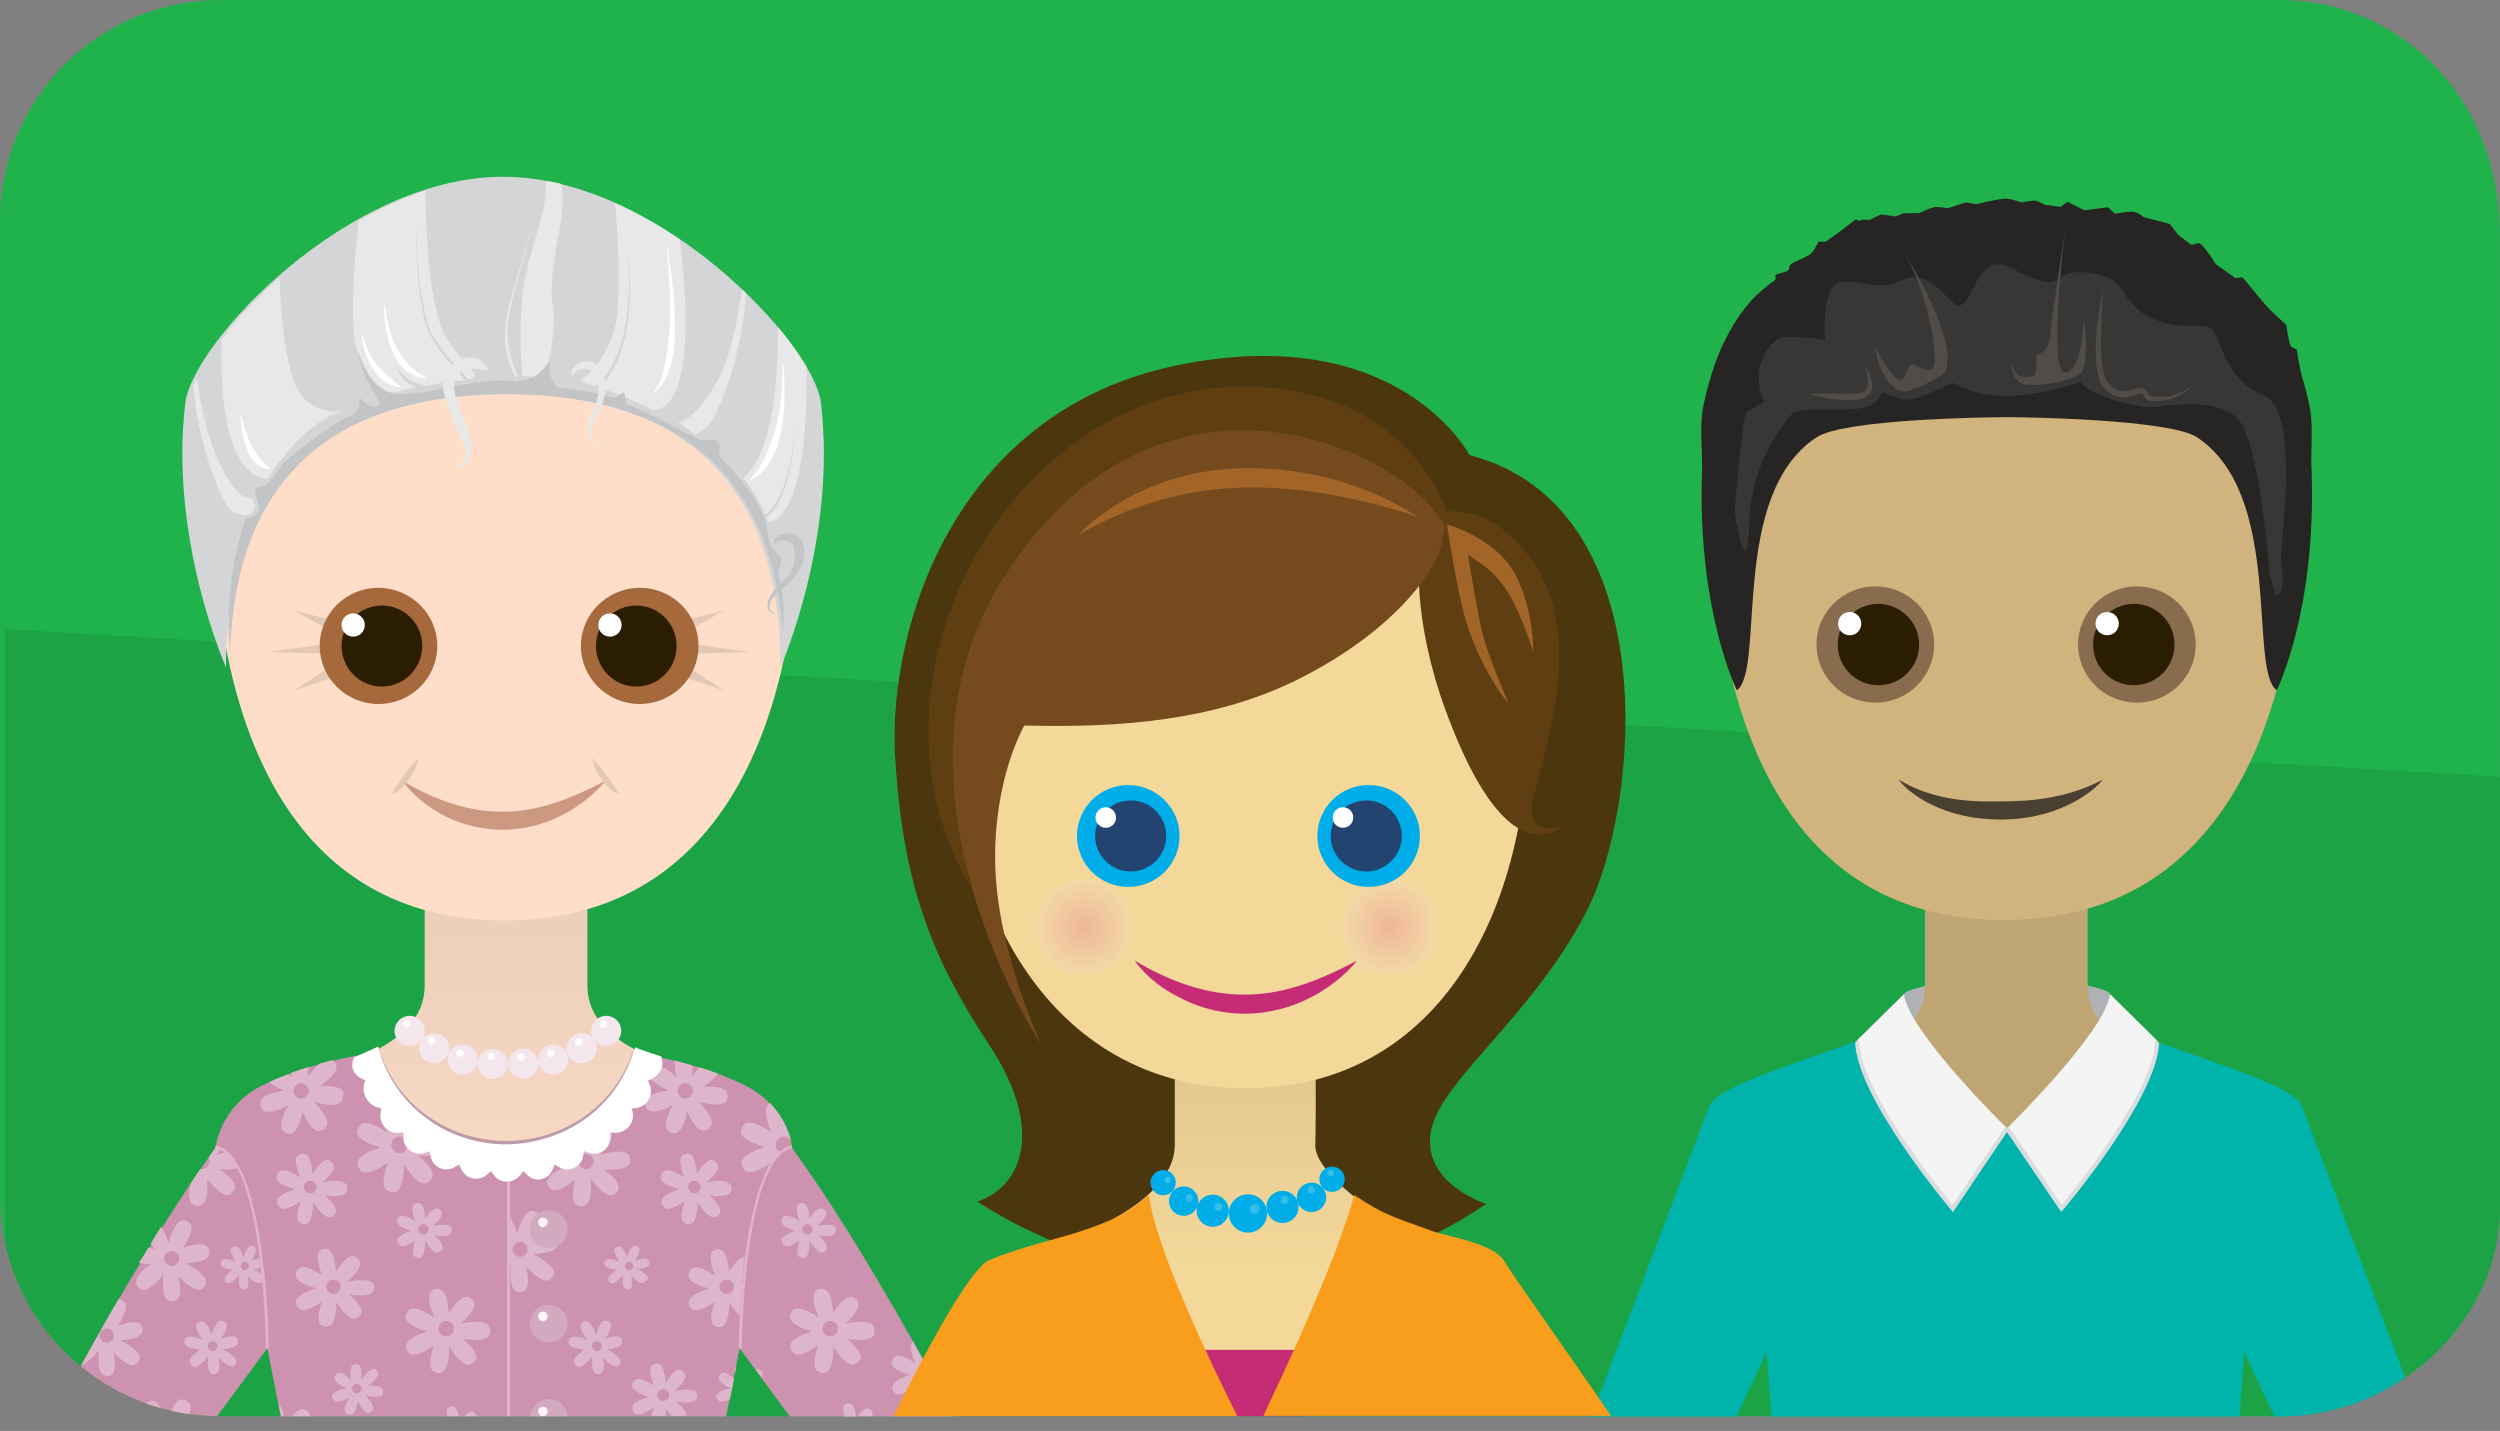 <svg width="152" height="87" viewBox="0 0 152 87" fill="none" xmlns="http://www.w3.org/2000/svg">
<rect x="0" y="0" width="152" height="87" fill="#808080" stroke="none"/>
<g clip-path="url(#clip0_1610_6974)">
<path d="M138.571 86.104H13.408C6.008 86.104 0 80.097 0 72.696V13.41C0 6.009 6.008 0.001 13.408 0.001H138.571C145.972 0.001 151.979 6.009 151.979 14.179V73.465C152 80.097 145.992 86.104 138.571 86.104Z" fill="#20B24B"/>
<path d="M152.001 73.445V47.231L0.312 38.251V75.544C1.622 81.593 6.985 86.104 13.43 86.104H138.593C145.993 86.104 152.001 80.097 152.001 73.445Z" fill="#1CA345"/>
<path d="M128.282 60.452C128.282 61.824 125.475 69.432 122.025 69.432C118.574 69.432 115.768 61.824 115.768 60.452C115.768 60.099 118.865 59.475 121.983 59.475C125.122 59.475 128.282 60.057 128.282 60.452Z" fill="#AFB1B4"/>
<path d="M138.779 69.474C138.779 69.474 138.259 66.938 134.164 65.566C130.068 64.194 126.93 62.801 126.93 59.891C126.93 56.981 126.93 52.22 126.93 52.22H121.982H117.035C117.035 52.22 117.035 56.981 117.035 59.891C117.035 62.801 113.916 64.194 109.8 65.566C105.705 66.938 105.186 69.474 105.186 69.474L107.701 80.575H136.305L138.779 69.474Z" fill="#BFA573"/>
<path d="M139.859 30.102C139.859 44.321 134.808 55.941 121.836 55.941C108.864 55.941 104.062 44.196 104.062 29.957C104.062 15.738 116.14 12.869 122.044 12.869C127.948 12.869 139.859 15.883 139.859 30.102Z" fill="#D0B37D"/>
<path d="M115.434 47.398C117.388 48.582 119.508 48.77 121.628 48.728C123.769 48.728 125.827 48.458 127.865 47.398C127.116 48.291 124.996 49.83 121.628 49.83C118.261 49.83 116.12 48.333 115.434 47.398Z" fill="#494032"/>
<path d="M117.596 39.186C117.596 41.14 115.996 42.72 114.021 42.72C112.046 42.72 110.445 41.14 110.445 39.186C110.445 37.232 112.046 35.652 114.021 35.652C115.996 35.652 117.596 37.232 117.596 39.186Z" fill="#896B4E"/>
<path d="M116.682 39.186C116.682 40.558 115.58 41.66 114.208 41.66C112.836 41.66 111.734 40.558 111.734 39.186C111.734 37.835 112.836 36.712 114.208 36.712C115.559 36.733 116.682 37.835 116.682 39.186Z" fill="#2A1D01"/>
<path d="M113.167 37.918C113.167 38.313 112.856 38.625 112.461 38.625C112.066 38.625 111.754 38.313 111.754 37.918C111.754 37.523 112.066 37.211 112.461 37.211C112.835 37.191 113.167 37.523 113.167 37.918Z" fill="white"/>
<path d="M126.348 39.186C126.348 41.14 127.948 42.72 129.923 42.72C131.898 42.72 133.499 41.14 133.499 39.186C133.499 37.232 131.898 35.652 129.923 35.652C127.948 35.652 126.348 37.232 126.348 39.186Z" fill="#896B4E"/>
<path d="M127.262 39.186C127.262 40.558 128.363 41.66 129.735 41.66C131.107 41.66 132.209 40.558 132.209 39.186C132.209 37.835 131.107 36.712 129.735 36.712C128.363 36.733 127.262 37.835 127.262 39.186Z" fill="#2A1D01"/>
<path d="M127.408 37.918C127.408 38.313 127.72 38.625 128.115 38.625C128.51 38.625 128.822 38.313 128.822 37.918C128.822 37.523 128.51 37.211 128.115 37.211C127.72 37.191 127.408 37.523 127.408 37.918Z" fill="white"/>
<path d="M139.922 67.167C139.922 67.167 139.694 66.668 138.342 66.044C136.471 65.192 136.451 65.233 129.695 62.843L121.941 68.643L114.187 62.843C107.431 65.233 107.41 65.192 105.539 66.044C104.188 66.668 103.959 67.167 103.959 67.167L96.746 86.125H105.581L107.41 82.217L107.701 86.125H136.16L136.451 82.217L138.28 86.125H138.592C141.44 86.125 144.059 85.231 146.242 83.776L139.922 67.167Z" fill="#00B4AC"/>
<path d="M115.767 60.432C115.954 62.656 122.024 68.601 122.024 68.601L118.719 73.466C118.719 73.466 112.898 66.585 112.898 63.259L115.767 60.432Z" fill="#F4F4F4"/>
<path d="M128.281 60.432C128.093 62.656 122.023 68.601 122.023 68.601L125.329 73.466C125.329 73.466 131.149 66.585 131.149 63.259L128.281 60.432Z" fill="#F4F4F4"/>
<path d="M140.401 24.593C140.276 24.011 140.131 23.45 139.964 22.91C139.819 22.39 139.632 21.226 139.632 21.226C139.632 21.226 139.341 21.163 139.278 21.039C139.133 20.727 139.008 19.75 139.008 19.75C139.008 19.75 138.094 18.96 137.636 18.419C137.324 18.045 136.347 16.86 136.347 16.86L135.911 16.902L134.726 16.07C134.726 16.07 134.165 15.135 133.79 14.823C133.645 14.698 133.312 14.969 133.167 14.844C132.938 14.657 132.46 14.303 132.46 14.303L131.92 13.617L130.34 13.202C130.34 13.202 129.986 12.911 129.778 12.89C129.404 12.828 128.594 12.994 128.594 12.994L128.157 12.599L126.723 12.786L125.704 12.266L125.288 12.578L124.332 12.453C124.332 12.453 123.937 12.225 123.771 12.204C123.48 12.183 122.939 12.308 122.939 12.308C122.939 12.308 122.233 12.079 121.962 12.079C121.484 12.079 120.154 12.412 120.154 12.412L119.509 12.308L118.428 12.661C118.428 12.661 117.867 12.557 117.597 12.599C117.285 12.661 116.703 12.952 116.703 12.952L115.705 12.973L115.269 13.16L114.375 13.035L113.668 13.368C113.668 13.368 113.252 13.326 113.065 13.409C112.982 13.451 112.836 13.326 112.836 13.326L111.839 14.095L111.007 14.698H110.571C110.571 14.698 110.3 15.239 110.092 15.426C109.822 15.655 109.178 15.863 108.908 16.05C108.72 16.174 108.887 16.341 108.658 16.486C108.554 16.549 108.097 16.632 107.993 16.694C107.847 16.798 108.055 16.923 107.91 17.027C107.307 17.484 106.746 17.941 106.371 18.399C106.122 18.69 105.893 18.981 105.685 19.292C105.27 19.916 104.916 20.561 104.625 21.226C104.521 21.475 104.417 21.725 104.313 21.995C104.022 22.826 103.773 23.679 103.586 24.573C103.295 25.882 103.524 27.254 103.482 28.668C103.191 37.149 105.602 41.972 105.602 41.972C107.348 40.683 105.124 30.081 110.446 26.589C112.13 25.466 121.027 25.363 122.045 25.363C123.064 25.363 131.899 25.487 133.583 26.589C138.883 30.102 136.68 40.683 138.426 41.972C138.426 41.972 140.838 37.149 140.547 28.668C140.463 27.275 140.692 25.903 140.401 24.593Z" fill="#272524"/>
<path d="M138.404 36.172C138.404 36.172 138.072 35.631 137.968 34.509C137.698 31.619 137.074 26.256 135.951 25.341C134.392 24.053 131.337 24.78 130.567 24.759C129.798 24.739 127.096 24.032 126.493 23.221C126.493 23.221 124.019 24.073 121.961 24.073C119.882 24.073 118.698 23.263 118.698 23.263C118.698 23.263 116.681 24.302 116.037 24.302C115.392 24.302 114.415 23.803 114.415 23.803C114.415 23.803 114.311 24.364 113.646 24.676C112.44 25.217 109.426 24.51 108.844 25.279C108.262 26.048 106.454 28.148 106.35 31.89C106.246 35.631 105.477 31.495 105.477 31.12C105.477 30.746 105.955 25.258 106.183 25.071C106.412 24.884 107.264 24.427 107.264 24.427C107.264 24.427 106.163 22.306 107.971 20.685C108.491 20.228 110.965 20.685 110.965 20.685C110.965 20.685 110.715 17.712 111.713 17.234C112.711 16.756 114 17.796 115.413 17.11C117.658 16.008 118.552 19.043 119.321 18.502C120.09 17.962 120.361 15.301 122.231 16.278C125.911 18.232 124.435 16.236 126.992 16.59C129.549 16.922 128.655 18.128 130.526 19.188C132.459 20.29 133.935 19.459 134.517 20.061C135.099 20.664 135.224 23.055 137.594 24.011C139.963 24.947 138.571 33.532 138.675 34.135C138.799 34.717 138.903 36.172 138.404 36.172Z" fill="#393735"/>
<path d="M118.221 22.701C118.221 22.701 116.433 23.824 115.747 23.803C115.061 23.782 114.105 22.514 114.021 21.08C114.021 21.08 114.936 22.951 115.456 23.076C115.976 23.2 115.913 21.953 116.37 22.182C116.828 22.41 117.202 22.577 117.431 22.452C118.054 22.099 117.16 17.608 115.747 15.322C115.768 15.322 119.26 20.893 118.221 22.701Z" fill="#4F4C49"/>
<path d="M126.68 19.563C126.68 19.563 126.597 22.535 125.557 22.66C124.497 22.785 125.557 13.95 125.557 13.95C125.557 13.95 124.684 19.688 124.643 20.415C124.601 21.143 124.186 21.517 123.915 21.538C123.666 21.558 123.957 22.66 123.666 22.827C123.354 22.972 122.481 23.18 122.252 21.933C122.252 21.933 122.211 23.18 123.125 23.367C124.04 23.554 126.181 23.076 126.535 22.681C126.888 22.244 126.909 20.374 126.68 19.563Z" fill="#4F4C49"/>
<path d="M109.988 23.949C110.425 23.928 110.861 23.928 111.298 23.928C111.734 23.928 112.15 23.928 112.587 23.928C112.795 23.928 113.003 23.907 113.19 23.866C113.356 23.845 113.46 23.72 113.522 23.554C113.564 23.387 113.585 23.18 113.543 22.972C113.522 22.764 113.481 22.556 113.418 22.348C113.564 22.514 113.647 22.722 113.73 22.93C113.792 23.138 113.855 23.367 113.813 23.637C113.792 23.762 113.751 23.886 113.647 23.99C113.605 24.032 113.543 24.094 113.481 24.136C113.418 24.177 113.356 24.198 113.294 24.219C113.044 24.281 112.836 24.302 112.608 24.323C112.171 24.344 111.734 24.302 111.298 24.24C110.841 24.157 110.404 24.073 109.988 23.949Z" fill="#4F4C49"/>
<path d="M127.886 17.567C127.803 18.565 127.74 19.562 127.74 20.54C127.74 21.038 127.74 21.517 127.803 22.015C127.823 22.265 127.865 22.494 127.927 22.722C127.99 22.951 128.073 23.18 128.198 23.325C128.26 23.387 128.343 23.471 128.447 23.533C128.53 23.595 128.634 23.658 128.738 23.699C128.946 23.782 129.154 23.803 129.362 23.762C129.466 23.741 129.59 23.72 129.694 23.678C129.819 23.637 129.944 23.595 130.089 23.595C130.131 23.595 130.172 23.595 130.214 23.595C130.256 23.595 130.297 23.616 130.339 23.637C130.38 23.658 130.422 23.678 130.443 23.699C130.463 23.72 130.505 23.762 130.526 23.782C130.588 23.845 130.63 23.928 130.65 23.99C130.671 24.053 130.65 24.032 130.692 24.053C130.754 24.094 130.9 24.094 131.004 24.115C131.129 24.115 131.253 24.136 131.357 24.136C131.586 24.136 131.835 24.115 132.064 24.053C132.521 23.928 132.979 23.699 133.374 23.387C133.02 23.741 132.605 24.032 132.126 24.219C131.877 24.302 131.627 24.364 131.357 24.385C131.233 24.385 131.108 24.385 130.983 24.385C130.858 24.385 130.734 24.385 130.567 24.323C130.526 24.302 130.484 24.281 130.443 24.24C130.422 24.219 130.401 24.198 130.401 24.177L130.38 24.115C130.359 24.053 130.339 24.032 130.318 24.011C130.297 23.99 130.297 23.99 130.276 23.97C130.256 23.949 130.235 23.949 130.214 23.949C130.193 23.949 130.193 23.928 130.172 23.928C130.152 23.928 130.131 23.928 130.11 23.928C129.923 23.949 129.673 24.073 129.403 24.136C129.133 24.198 128.821 24.157 128.572 24.053C128.447 24.011 128.322 23.928 128.218 23.845C128.114 23.762 128.01 23.678 127.906 23.575C127.719 23.346 127.636 23.076 127.574 22.826C127.512 22.577 127.47 22.306 127.449 22.057C127.408 21.558 127.408 21.038 127.449 20.54C127.512 19.542 127.657 18.544 127.886 17.567Z" fill="#4F4C49"/>
<path d="M125.309 73.673L122.025 68.83L118.74 73.694L118.636 73.569C118.408 73.299 112.878 66.709 112.795 63.363C112.899 63.3 113.003 63.196 113.003 63.196C113.024 63.217 113.044 63.259 113.044 63.279C113.044 66.252 117.929 72.301 118.719 73.258L121.942 68.497L122.025 68.58L122.129 68.497L125.351 73.258C126.141 72.301 131.026 66.252 131.026 63.279C131.026 63.238 131.067 63.196 131.067 63.196C131.067 63.196 131.151 63.3 131.275 63.404C131.151 66.751 125.663 73.299 125.434 73.569L125.309 73.673Z" fill="#DBDCDD"/>
<path d="M47.542 69.453C47.542 69.453 47.022 66.917 42.927 65.566C38.832 64.194 35.713 62.822 35.713 59.912C35.713 57.001 35.713 52.262 35.713 52.262H30.766H25.819C25.819 52.262 25.819 57.022 25.819 59.912C25.819 62.822 22.7 64.215 18.605 65.566C14.51 66.938 13.99 69.453 13.99 69.453L16.485 80.533H45.005L47.542 69.453Z" fill="url(#paint0_linear_1610_6974)"/>
<path d="M24.905 63.591C25.41 63.591 25.82 63.181 25.82 62.676C25.82 62.171 25.41 61.762 24.905 61.762C24.4 61.762 23.99 62.171 23.99 62.676C23.99 63.181 24.4 63.591 24.905 63.591Z" fill="#F4E6ED"/>
<path d="M24.738 62.469C24.865 62.469 24.967 62.366 24.967 62.24C24.967 62.114 24.865 62.011 24.738 62.011C24.612 62.011 24.51 62.114 24.51 62.24C24.51 62.366 24.612 62.469 24.738 62.469Z" fill="white"/>
<path d="M26.401 64.651C26.906 64.651 27.316 64.242 27.316 63.736C27.316 63.231 26.906 62.822 26.401 62.822C25.896 62.822 25.486 63.231 25.486 63.736C25.486 64.242 25.896 64.651 26.401 64.651Z" fill="#F4E6ED"/>
<path d="M26.256 63.508C26.382 63.508 26.485 63.405 26.485 63.279C26.485 63.153 26.382 63.05 26.256 63.05C26.13 63.05 26.027 63.153 26.027 63.279C26.027 63.405 26.13 63.508 26.256 63.508Z" fill="white"/>
<path d="M28.126 65.337C28.631 65.337 29.04 64.928 29.04 64.422C29.04 63.917 28.631 63.508 28.126 63.508C27.62 63.508 27.211 63.917 27.211 64.422C27.211 64.928 27.62 65.337 28.126 65.337Z" fill="#F4E6ED"/>
<path d="M27.959 64.256C28.085 64.256 28.188 64.154 28.188 64.028C28.188 63.901 28.085 63.799 27.959 63.799C27.833 63.799 27.73 63.901 27.73 64.028C27.73 64.154 27.833 64.256 27.959 64.256Z" fill="white"/>
<path d="M31.805 65.587C32.31 65.587 32.72 65.177 32.72 64.672C32.72 64.167 32.31 63.757 31.805 63.757C31.3 63.757 30.891 64.167 30.891 64.672C30.891 65.177 31.3 65.587 31.805 65.587Z" fill="#F4E6ED"/>
<path d="M31.66 64.506C31.787 64.506 31.889 64.403 31.889 64.277C31.889 64.151 31.787 64.048 31.66 64.048C31.534 64.048 31.432 64.151 31.432 64.277C31.432 64.403 31.534 64.506 31.66 64.506Z" fill="white"/>
<path d="M29.956 65.607C30.461 65.607 30.87 65.198 30.87 64.692C30.87 64.187 30.461 63.778 29.956 63.778C29.451 63.778 29.041 64.187 29.041 64.692C29.041 65.198 29.451 65.607 29.956 65.607Z" fill="#F4E6ED"/>
<path d="M29.873 64.443C30 64.443 30.102 64.341 30.102 64.215C30.102 64.088 30 63.986 29.873 63.986C29.747 63.986 29.645 64.088 29.645 64.215C29.645 64.341 29.747 64.443 29.873 64.443Z" fill="white"/>
<path d="M48.166 69.807C48.166 69.807 47.916 67.27 45.234 65.961C42.574 64.651 39.372 64.152 39.372 64.152C39.372 64.152 38.707 70.971 30.621 70.971C22.555 70.95 21.869 64.152 21.869 64.152C21.869 64.152 18.689 64.651 16.007 65.961C13.346 67.25 13.097 69.807 13.097 69.807C10.29 73.673 7.38 78.6 4.906 83.069C7.172 84.94 10.062 86.063 13.201 86.104L16.256 81.967L17.067 86.125H44.154L44.964 81.967L48.02 86.125H57.998C55.254 80.949 51.616 74.567 48.166 69.807Z" fill="#CC92B0"/>
<path d="M33.635 65.337C34.141 65.337 34.55 64.928 34.55 64.422C34.55 63.917 34.141 63.508 33.635 63.508C33.13 63.508 32.721 63.917 32.721 64.422C32.721 64.928 33.13 65.337 33.635 65.337Z" fill="#F4E6ED"/>
<path d="M33.49 64.256C33.617 64.256 33.719 64.154 33.719 64.028C33.719 63.901 33.617 63.799 33.49 63.799C33.364 63.799 33.262 63.901 33.262 64.028C33.262 64.154 33.364 64.256 33.49 64.256Z" fill="white"/>
<path d="M35.36 64.651C35.865 64.651 36.275 64.242 36.275 63.736C36.275 63.231 35.865 62.822 35.36 62.822C34.855 62.822 34.445 63.231 34.445 63.736C34.445 64.242 34.855 64.651 35.36 64.651Z" fill="#F4E6ED"/>
<path d="M35.194 63.57C35.32 63.57 35.422 63.468 35.422 63.342C35.422 63.215 35.32 63.113 35.194 63.113C35.067 63.113 34.965 63.215 34.965 63.342C34.965 63.468 35.067 63.57 35.194 63.57Z" fill="white"/>
<path d="M36.856 63.591C37.361 63.591 37.771 63.181 37.771 62.676C37.771 62.171 37.361 61.762 36.856 61.762C36.351 61.762 35.941 62.171 35.941 62.676C35.941 63.181 36.351 63.591 36.856 63.591Z" fill="#F4E6ED"/>
<path d="M36.69 62.51C36.816 62.51 36.918 62.408 36.918 62.281C36.918 62.155 36.816 62.053 36.69 62.053C36.563 62.053 36.461 62.155 36.461 62.281C36.461 62.408 36.563 62.51 36.69 62.51Z" fill="white"/>
<path d="M20.352 71.802C20.102 71.802 19.832 71.844 19.583 71.906C19.728 71.781 19.894 71.615 20.019 71.49C20.414 71.033 20.331 70.804 20.144 70.638C19.957 70.472 19.728 70.43 19.333 70.908C19.229 71.033 19.105 71.199 19 71.365C18.98 71.158 18.959 70.95 18.917 70.763C18.772 70.16 18.564 70.097 18.314 70.16C18.065 70.222 17.899 70.388 18.044 70.971C18.086 71.178 18.169 71.386 18.252 71.594C18.065 71.469 17.878 71.365 17.712 71.282C17.15 71.033 16.963 71.158 16.859 71.386C16.756 71.615 16.776 71.844 17.337 72.093C17.525 72.176 17.733 72.239 17.94 72.301C17.733 72.363 17.525 72.447 17.358 72.53C16.818 72.8 16.797 73.028 16.901 73.257C17.005 73.486 17.213 73.611 17.753 73.34C17.92 73.257 18.107 73.153 18.273 73.028C18.211 73.216 18.148 73.424 18.107 73.611C18.003 74.213 18.169 74.359 18.419 74.421C18.668 74.463 18.876 74.38 18.98 73.777C19.021 73.569 19.042 73.32 19.042 73.091C19.167 73.278 19.312 73.486 19.458 73.652C19.874 74.109 20.102 74.068 20.289 73.902C20.477 73.735 20.539 73.507 20.123 73.049C20.019 72.925 19.874 72.8 19.728 72.675C19.957 72.717 20.185 72.737 20.393 72.717C20.996 72.696 21.121 72.509 21.121 72.259C21.1 71.989 20.975 71.802 20.352 71.802ZM18.938 72.55C18.73 72.592 18.522 72.467 18.481 72.259C18.439 72.052 18.564 71.844 18.772 71.802C18.98 71.76 19.188 71.885 19.229 72.093C19.292 72.301 19.167 72.509 18.938 72.55Z" fill="#DDB6CC"/>
<path d="M21.951 77.831C21.681 77.831 21.369 77.872 21.099 77.934C21.265 77.789 21.431 77.623 21.577 77.456C22.013 76.937 21.93 76.687 21.722 76.5C21.515 76.313 21.244 76.272 20.808 76.791C20.683 76.937 20.558 77.124 20.433 77.311C20.413 77.082 20.392 76.833 20.33 76.625C20.184 75.96 19.935 75.877 19.664 75.939C19.394 76.001 19.207 76.188 19.373 76.854C19.415 77.082 19.498 77.311 19.602 77.54C19.394 77.415 19.186 77.29 18.978 77.186C18.355 76.895 18.147 77.061 18.022 77.311C17.918 77.56 17.939 77.831 18.563 78.101C18.77 78.184 18.999 78.267 19.228 78.329C18.999 78.392 18.77 78.496 18.563 78.579C17.96 78.891 17.918 79.14 18.043 79.39C18.168 79.639 18.375 79.785 18.999 79.473C19.186 79.39 19.394 79.265 19.581 79.119C19.498 79.327 19.436 79.577 19.394 79.764C19.269 80.429 19.477 80.616 19.747 80.658C20.018 80.699 20.267 80.616 20.392 79.93C20.433 79.701 20.454 79.431 20.454 79.161C20.6 79.39 20.745 79.598 20.912 79.785C21.369 80.284 21.618 80.242 21.826 80.055C22.034 79.868 22.096 79.618 21.639 79.119C21.515 78.974 21.369 78.849 21.203 78.704C21.452 78.745 21.722 78.766 21.951 78.766C22.637 78.745 22.762 78.537 22.762 78.246C22.762 78.038 22.637 77.831 21.951 77.831ZM20.371 78.662C20.142 78.725 19.914 78.579 19.851 78.329C19.789 78.101 19.935 77.872 20.184 77.81C20.433 77.748 20.641 77.893 20.704 78.142C20.745 78.371 20.6 78.621 20.371 78.662Z" fill="#DDB6CC"/>
<path d="M22.326 83.464C22.202 83.589 22.077 83.755 21.952 83.9C21.973 83.755 21.973 83.589 21.973 83.464C21.952 83.007 21.807 82.924 21.62 82.944C21.433 82.944 21.287 83.048 21.308 83.506C21.308 83.63 21.329 83.776 21.37 83.921C21.266 83.817 21.142 83.713 21.017 83.63C20.643 83.381 20.476 83.443 20.393 83.609C20.289 83.755 20.289 83.942 20.663 84.192C20.788 84.275 20.934 84.358 21.079 84.42C20.913 84.441 20.767 84.483 20.622 84.524C20.185 84.67 20.165 84.836 20.206 85.002C20.268 85.169 20.393 85.293 20.83 85.148C20.975 85.106 21.121 85.044 21.245 84.961C21.162 85.106 21.1 85.252 21.038 85.376C20.871 85.792 20.975 85.938 21.162 86C21.329 86.062 21.495 86.042 21.661 85.605C21.703 85.48 21.744 85.335 21.786 85.189C21.848 85.335 21.911 85.46 21.994 85.584C22.243 85.959 22.41 85.959 22.555 85.855C22.701 85.751 22.784 85.605 22.534 85.231C22.451 85.106 22.347 84.961 22.223 84.836C22.389 84.878 22.555 84.919 22.721 84.919C23.179 84.961 23.283 84.815 23.283 84.628C23.303 84.441 23.22 84.296 22.763 84.254C22.638 84.254 22.514 84.233 22.368 84.254C22.514 84.171 22.638 84.046 22.742 83.942C23.075 83.63 23.033 83.464 22.909 83.339C22.825 83.194 22.659 83.152 22.326 83.464ZM21.931 84.587C21.848 84.711 21.661 84.753 21.537 84.67C21.412 84.587 21.37 84.399 21.453 84.275C21.537 84.15 21.724 84.108 21.848 84.192C21.994 84.275 22.035 84.462 21.931 84.587Z" fill="#DDB6CC"/>
<path d="M26.919 74.463C26.732 74.463 26.524 74.484 26.316 74.546C26.441 74.442 26.566 74.317 26.649 74.213C26.961 73.839 26.898 73.673 26.753 73.548C26.607 73.424 26.42 73.403 26.108 73.756C26.025 73.86 25.921 73.985 25.859 74.11C25.838 73.943 25.817 73.777 25.797 73.632C25.693 73.174 25.506 73.112 25.319 73.153C25.131 73.195 25.007 73.32 25.111 73.798C25.152 73.943 25.215 74.13 25.277 74.276C25.131 74.172 24.986 74.089 24.84 74.026C24.404 73.819 24.258 73.922 24.175 74.11C24.092 74.276 24.113 74.463 24.549 74.671C24.695 74.733 24.861 74.796 25.007 74.837C24.84 74.879 24.674 74.941 24.549 75.024C24.113 75.232 24.113 75.419 24.196 75.585C24.279 75.752 24.445 75.856 24.861 75.648C24.986 75.585 25.131 75.502 25.256 75.398C25.194 75.544 25.152 75.71 25.131 75.856C25.048 76.334 25.194 76.438 25.381 76.479C25.568 76.521 25.734 76.459 25.817 75.981C25.838 75.814 25.859 75.627 25.859 75.44C25.963 75.585 26.067 75.752 26.171 75.877C26.483 76.23 26.67 76.188 26.815 76.064C26.961 75.939 27.002 75.752 26.691 75.398C26.607 75.294 26.503 75.211 26.379 75.107C26.545 75.128 26.732 75.149 26.898 75.149C27.377 75.149 27.46 74.983 27.46 74.796C27.501 74.609 27.397 74.463 26.919 74.463ZM25.817 75.045C25.651 75.087 25.485 74.983 25.443 74.816C25.402 74.65 25.506 74.484 25.672 74.442C25.838 74.401 26.005 74.505 26.046 74.671C26.088 74.858 25.984 75.004 25.817 75.045Z" fill="#DDB6CC"/>
<path d="M28.915 80.367C28.624 80.367 28.291 80.408 28 80.491C28.187 80.325 28.375 80.159 28.499 79.992C28.977 79.431 28.873 79.161 28.666 78.974C28.437 78.787 28.167 78.745 27.689 79.285C27.564 79.452 27.418 79.639 27.294 79.826C27.273 79.576 27.231 79.327 27.19 79.098C27.023 78.392 26.753 78.308 26.462 78.371C26.171 78.433 25.984 78.641 26.15 79.348C26.212 79.576 26.296 79.847 26.4 80.096C26.192 79.951 25.963 79.826 25.734 79.722C25.069 79.41 24.84 79.576 24.716 79.847C24.591 80.117 24.633 80.387 25.298 80.699C25.506 80.803 25.755 80.886 26.005 80.948C25.755 81.032 25.506 81.115 25.298 81.219C24.633 81.551 24.612 81.822 24.757 82.092C24.882 82.362 25.132 82.508 25.776 82.175C25.984 82.071 26.192 81.946 26.379 81.801C26.296 82.029 26.233 82.279 26.192 82.508C26.067 83.235 26.275 83.401 26.566 83.464C26.857 83.526 27.127 83.422 27.252 82.695C27.294 82.445 27.314 82.154 27.314 81.884C27.46 82.113 27.626 82.362 27.813 82.549C28.312 83.09 28.582 83.027 28.79 82.84C29.019 82.632 29.081 82.383 28.603 81.842C28.478 81.697 28.312 81.551 28.146 81.406C28.416 81.447 28.686 81.468 28.936 81.468C29.663 81.447 29.809 81.219 29.809 80.928C29.788 80.574 29.642 80.346 28.915 80.367ZM27.231 81.24C26.982 81.302 26.732 81.136 26.67 80.886C26.608 80.637 26.774 80.387 27.023 80.325C27.273 80.263 27.522 80.429 27.584 80.678C27.647 80.928 27.481 81.198 27.231 81.24Z" fill="#DDB6CC"/>
<path d="M28.852 85.896C28.707 85.771 28.52 85.751 28.229 86.104H28.977C28.956 86.021 28.915 85.958 28.852 85.896Z" fill="#DDB6CC"/>
<path d="M27.876 86C27.772 85.543 27.585 85.48 27.398 85.522C27.211 85.564 27.086 85.688 27.19 86.104H27.897C27.897 86.062 27.897 86.021 27.876 86Z" fill="#DDB6CC"/>
<path d="M18.687 85.813C18.459 85.626 18.189 85.585 17.752 86.104H18.875C18.854 86 18.771 85.896 18.687 85.813Z" fill="#DDB6CC"/>
<path d="M17.253 86.104C17.253 86.062 17.232 86 17.232 85.959C17.149 85.626 17.066 85.439 16.941 85.335L17.087 86.104H17.253Z" fill="#DDB6CC"/>
<path d="M8.398 78.267C8.585 78.475 8.855 78.558 9.396 78.08C9.583 77.914 9.77 77.706 9.936 77.477C9.915 77.748 9.895 78.039 9.915 78.288C9.978 79.016 10.206 79.14 10.497 79.12C10.788 79.099 11.017 78.933 10.955 78.226C10.934 78.039 10.913 77.81 10.851 77.602C11.038 77.789 11.225 77.976 11.433 78.122C12.015 78.558 12.264 78.454 12.431 78.226C12.597 77.997 12.639 77.727 12.056 77.29C11.828 77.124 11.558 76.958 11.267 76.812C11.516 76.812 11.745 76.771 11.973 76.729C12.68 76.584 12.763 76.334 12.722 76.043C12.659 75.752 12.472 75.565 11.765 75.69C11.558 75.731 11.35 75.794 11.121 75.877C11.267 75.669 11.391 75.461 11.474 75.253C11.786 74.609 11.62 74.38 11.37 74.255C11.1 74.131 10.83 74.172 10.518 74.817C10.414 75.025 10.331 75.295 10.248 75.544C10.165 75.295 10.061 75.066 9.957 74.858C9.895 74.754 9.853 74.671 9.791 74.588C9.583 74.921 9.375 75.253 9.167 75.606C9.25 75.731 9.333 75.856 9.416 75.981C9.292 75.939 9.146 75.877 9.021 75.856C8.834 76.168 8.647 76.48 8.439 76.791C8.46 76.791 8.46 76.791 8.481 76.791C8.689 76.833 8.938 76.875 9.188 76.875C8.98 76.999 8.772 77.145 8.606 77.311C8.169 77.768 8.211 78.039 8.398 78.267ZM10.019 76.334C10.123 76.105 10.393 76.001 10.622 76.105C10.851 76.209 10.955 76.48 10.851 76.708C10.747 76.937 10.477 77.041 10.248 76.937C10.019 76.833 9.915 76.563 10.019 76.334Z" fill="#DDB6CC"/>
<path d="M6.984 82.799C6.964 82.612 6.943 82.404 6.901 82.217C7.068 82.404 7.255 82.57 7.442 82.716C7.982 83.132 8.232 83.028 8.398 82.82C8.564 82.591 8.585 82.342 8.045 81.926C7.837 81.76 7.567 81.614 7.296 81.489C7.525 81.489 7.754 81.448 7.961 81.406C8.627 81.261 8.71 81.032 8.668 80.762C8.606 80.492 8.44 80.305 7.774 80.429C7.587 80.471 7.379 80.533 7.172 80.596C7.296 80.409 7.421 80.201 7.504 79.993C7.795 79.369 7.65 79.161 7.4 79.037C7.338 79.016 7.275 78.995 7.213 78.974C6.423 80.325 5.675 81.677 4.947 82.986C5.093 82.965 5.259 82.861 5.488 82.654C5.675 82.487 5.841 82.3 6.007 82.092C5.987 82.342 5.966 82.633 5.987 82.861C6.028 83.547 6.278 83.672 6.548 83.651C6.818 83.651 7.026 83.485 6.984 82.799ZM6.298 81.593C6.091 81.489 5.987 81.24 6.091 81.011C6.195 80.803 6.444 80.7 6.673 80.803C6.881 80.907 6.984 81.157 6.881 81.385C6.756 81.614 6.506 81.697 6.298 81.593Z" fill="#DDB6CC"/>
<path d="M14.032 82.342C13.886 82.238 13.699 82.113 13.512 82.03C13.678 82.03 13.845 82.009 13.97 81.967C14.448 81.864 14.51 81.697 14.468 81.51C14.427 81.323 14.302 81.177 13.845 81.281C13.72 81.302 13.554 81.344 13.429 81.406C13.512 81.281 13.616 81.115 13.678 80.99C13.886 80.554 13.782 80.408 13.595 80.325C13.429 80.242 13.242 80.263 13.034 80.699C12.972 80.845 12.909 81.011 12.868 81.177C12.826 81.011 12.743 80.866 12.681 80.72C12.452 80.304 12.286 80.284 12.099 80.367C11.932 80.45 11.828 80.616 12.057 81.032C12.119 81.157 12.223 81.323 12.327 81.448C12.161 81.385 11.995 81.344 11.849 81.302C11.371 81.198 11.246 81.344 11.226 81.531C11.184 81.718 11.246 81.884 11.724 81.988C11.87 82.009 12.036 82.03 12.182 82.051C12.036 82.134 11.912 82.238 11.808 82.342C11.454 82.653 11.475 82.841 11.62 82.986C11.745 83.132 11.932 83.194 12.286 82.861C12.41 82.757 12.535 82.612 12.66 82.466C12.639 82.653 12.639 82.841 12.639 83.007C12.681 83.485 12.847 83.568 13.034 83.547C13.221 83.526 13.367 83.423 13.346 82.944C13.346 82.82 13.304 82.674 13.284 82.529C13.408 82.653 13.533 82.778 13.658 82.882C14.032 83.173 14.219 83.111 14.323 82.944C14.406 82.82 14.427 82.633 14.032 82.342ZM12.805 82.113C12.66 82.051 12.598 81.864 12.66 81.718C12.722 81.572 12.909 81.51 13.055 81.572C13.2 81.635 13.263 81.822 13.2 81.967C13.138 82.113 12.951 82.196 12.805 82.113Z" fill="#DDB6CC"/>
<path d="M11.289 85.148C11.019 85.023 10.749 85.044 10.437 85.709C10.437 85.73 10.416 85.751 10.416 85.772C10.769 85.855 11.123 85.917 11.497 85.98C11.684 85.46 11.539 85.252 11.289 85.148Z" fill="#DDB6CC"/>
<path d="M9.002 85.231C8.96 85.252 8.898 85.293 8.877 85.335C9.189 85.439 9.501 85.543 9.812 85.626C9.501 85.106 9.251 85.106 9.002 85.231Z" fill="#DDB6CC"/>
<path d="M43.717 71.802C43.468 71.802 43.197 71.844 42.948 71.906C43.093 71.781 43.26 71.615 43.384 71.49C43.779 71.033 43.696 70.804 43.509 70.638C43.322 70.472 43.093 70.43 42.698 70.908C42.594 71.033 42.47 71.199 42.366 71.365C42.345 71.158 42.324 70.95 42.283 70.763C42.137 70.16 41.929 70.097 41.68 70.16C41.43 70.222 41.264 70.388 41.41 70.971C41.451 71.178 41.534 71.386 41.617 71.594C41.43 71.469 41.243 71.365 41.077 71.282C40.516 71.033 40.329 71.158 40.225 71.386C40.121 71.615 40.142 71.844 40.703 72.093C40.89 72.176 41.098 72.239 41.306 72.301C41.098 72.363 40.89 72.447 40.724 72.53C40.183 72.8 40.162 73.028 40.266 73.257C40.37 73.486 40.578 73.611 41.118 73.34C41.285 73.257 41.472 73.153 41.638 73.028C41.576 73.216 41.514 73.424 41.472 73.611C41.368 74.213 41.534 74.359 41.784 74.421C42.033 74.463 42.241 74.38 42.345 73.777C42.387 73.569 42.407 73.32 42.407 73.091C42.532 73.278 42.678 73.486 42.823 73.652C43.239 74.109 43.468 74.068 43.655 73.902C43.842 73.735 43.904 73.507 43.488 73.049C43.384 72.925 43.239 72.8 43.093 72.675C43.322 72.717 43.551 72.737 43.759 72.717C44.361 72.696 44.486 72.509 44.486 72.259C44.444 71.989 44.32 71.802 43.717 71.802ZM42.303 72.55C42.096 72.592 41.888 72.467 41.846 72.259C41.804 72.052 41.929 71.844 42.137 71.802C42.345 71.76 42.553 71.885 42.594 72.093C42.636 72.301 42.511 72.509 42.303 72.55Z" fill="#DDB6CC"/>
<path d="M46.294 83.339C46.21 83.256 46.106 83.214 45.961 83.277L46.314 83.755C46.439 83.568 46.398 83.443 46.294 83.339Z" fill="#DDB6CC"/>
<path d="M44.382 83.63C44.008 83.381 43.842 83.443 43.758 83.609C43.654 83.755 43.654 83.942 44.029 84.191C44.153 84.275 44.299 84.358 44.444 84.42C44.278 84.441 44.133 84.482 43.987 84.524C43.55 84.669 43.53 84.836 43.571 85.002C43.634 85.168 43.758 85.293 44.195 85.148C44.257 85.127 44.32 85.106 44.382 85.064L44.632 83.817C44.548 83.755 44.465 83.692 44.382 83.63Z" fill="#DDB6CC"/>
<path d="M44.674 83.505C44.674 83.526 44.674 83.547 44.674 83.568L44.778 83.027C44.716 83.09 44.653 83.235 44.674 83.505Z" fill="#DDB6CC"/>
<path d="M43.654 65.275C43.28 65.129 42.906 65.005 42.532 64.901C42.366 65.067 42.199 65.275 42.075 65.483C42.095 65.233 42.116 64.984 42.095 64.776C41.721 64.672 41.347 64.568 41.035 64.485C41.035 64.589 41.014 64.693 41.035 64.817C41.035 65.025 41.077 65.254 41.118 65.483C40.931 65.316 40.744 65.15 40.536 65.025C39.934 64.61 39.663 64.734 39.518 64.984C39.351 65.233 39.331 65.504 39.954 65.919C40.162 66.065 40.412 66.189 40.64 66.293C40.391 66.335 40.12 66.397 39.913 66.46C39.227 66.688 39.164 66.959 39.248 67.25C39.351 67.541 39.559 67.707 40.245 67.478C40.474 67.395 40.703 67.291 40.931 67.166C40.806 67.395 40.682 67.624 40.599 67.853C40.349 68.538 40.516 68.767 40.786 68.871C41.056 68.975 41.347 68.933 41.596 68.247C41.68 68.04 41.742 67.79 41.784 67.561C41.888 67.79 41.991 68.019 42.116 68.206C42.511 68.829 42.802 68.809 43.052 68.663C43.301 68.497 43.426 68.247 43.031 67.645C42.885 67.437 42.719 67.208 42.511 67C42.781 67.062 43.072 67.125 43.322 67.146C44.049 67.208 44.216 66.979 44.236 66.688C44.257 66.397 44.133 66.148 43.405 66.085C43.197 66.065 42.989 66.065 42.761 66.085C42.989 65.94 43.197 65.753 43.384 65.587C43.53 65.441 43.613 65.358 43.654 65.275ZM42.054 66.584C41.908 66.792 41.617 66.855 41.409 66.709C41.202 66.564 41.139 66.273 41.285 66.065C41.43 65.857 41.721 65.794 41.929 65.94C42.137 66.085 42.199 66.376 42.054 66.584Z" fill="#DDB6CC"/>
<path d="M50.285 74.463C50.097 74.463 49.889 74.484 49.682 74.546C49.806 74.442 49.931 74.317 50.014 74.213C50.326 73.839 50.264 73.673 50.118 73.548C49.973 73.424 49.786 73.403 49.474 73.756C49.391 73.86 49.287 73.985 49.224 74.11C49.203 73.943 49.183 73.777 49.162 73.632C49.058 73.174 48.871 73.112 48.684 73.153C48.497 73.195 48.372 73.32 48.476 73.798C48.517 73.943 48.58 74.13 48.642 74.276C48.497 74.172 48.351 74.089 48.206 74.026C47.769 73.819 47.624 73.922 47.541 74.11C47.457 74.276 47.478 74.463 47.915 74.671C48.06 74.733 48.227 74.796 48.372 74.837C48.206 74.879 48.039 74.941 47.915 75.024C47.478 75.232 47.478 75.419 47.561 75.585C47.644 75.752 47.811 75.856 48.227 75.648C48.351 75.585 48.497 75.502 48.621 75.398C48.559 75.544 48.517 75.71 48.497 75.856C48.414 76.334 48.559 76.438 48.746 76.479C48.933 76.521 49.1 76.459 49.183 75.981C49.203 75.814 49.224 75.627 49.224 75.44C49.328 75.585 49.432 75.752 49.536 75.877C49.848 76.23 50.035 76.188 50.181 76.064C50.326 75.939 50.368 75.752 50.056 75.398C49.973 75.294 49.869 75.211 49.744 75.107C49.91 75.128 50.097 75.149 50.264 75.149C50.742 75.149 50.825 74.983 50.825 74.796C50.846 74.609 50.763 74.463 50.285 74.463ZM49.162 75.045C48.996 75.087 48.829 74.983 48.788 74.816C48.746 74.65 48.85 74.484 49.016 74.442C49.183 74.401 49.349 74.505 49.391 74.671C49.432 74.858 49.328 75.004 49.162 75.045Z" fill="#DDB6CC"/>
<path d="M52.28 80.367C51.989 80.367 51.657 80.408 51.365 80.491C51.553 80.325 51.74 80.159 51.864 79.992C52.343 79.431 52.239 79.161 52.031 78.974C51.802 78.787 51.532 78.745 51.054 79.285C50.929 79.452 50.783 79.639 50.659 79.826C50.638 79.576 50.596 79.327 50.555 79.098C50.389 78.392 50.118 78.308 49.827 78.371C49.536 78.433 49.349 78.641 49.515 79.348C49.578 79.576 49.661 79.847 49.765 80.096C49.557 79.951 49.328 79.826 49.1 79.722C48.434 79.41 48.206 79.576 48.081 79.847C47.956 80.117 47.998 80.387 48.663 80.699C48.871 80.803 49.12 80.886 49.37 80.948C49.12 81.032 48.871 81.115 48.663 81.219C47.998 81.551 47.977 81.822 48.123 82.092C48.247 82.362 48.497 82.508 49.141 82.175C49.349 82.071 49.557 81.946 49.744 81.801C49.661 82.029 49.599 82.279 49.557 82.508C49.432 83.235 49.64 83.401 49.931 83.464C50.222 83.526 50.492 83.422 50.617 82.695C50.659 82.445 50.679 82.154 50.679 81.884C50.825 82.113 50.991 82.362 51.178 82.549C51.677 83.09 51.948 83.027 52.155 82.84C52.384 82.632 52.447 82.383 51.968 81.842C51.844 81.697 51.677 81.551 51.511 81.406C51.781 81.447 52.051 81.468 52.301 81.468C53.029 81.447 53.174 81.219 53.174 80.928C53.153 80.574 53.008 80.346 52.28 80.367ZM50.576 81.24C50.326 81.302 50.077 81.136 50.014 80.886C49.952 80.637 50.118 80.387 50.368 80.325C50.617 80.263 50.867 80.429 50.929 80.678C50.991 80.928 50.825 81.198 50.576 81.24Z" fill="#DDB6CC"/>
<path d="M52.946 85.709C52.801 85.584 52.614 85.563 52.302 85.917C52.26 85.979 52.198 86.042 52.156 86.104H53.008C53.112 85.917 53.05 85.813 52.946 85.709Z" fill="#DDB6CC"/>
<path d="M51.991 85.813C51.887 85.356 51.7 85.293 51.513 85.335C51.326 85.377 51.201 85.501 51.305 85.979C51.326 86.021 51.326 86.083 51.347 86.125H52.033C52.033 86 52.012 85.896 51.991 85.813Z" fill="#DDB6CC"/>
<path d="M55.628 84.317C55.566 84.504 55.503 84.712 55.462 84.899C55.358 85.501 55.524 85.647 55.773 85.709C56.023 85.751 56.231 85.668 56.335 85.065C56.376 84.857 56.397 84.608 56.397 84.379C56.522 84.566 56.667 84.774 56.813 84.94C57.145 85.314 57.353 85.356 57.52 85.252C57.228 84.691 56.917 84.129 56.605 83.568C56.584 83.714 56.459 83.838 56.314 83.859C56.106 83.901 55.898 83.776 55.856 83.568C55.815 83.36 55.94 83.152 56.148 83.111C56.231 83.09 56.293 83.09 56.376 83.132C56.085 82.612 55.794 82.092 55.503 81.552C55.378 81.656 55.337 81.864 55.441 82.258C55.482 82.466 55.566 82.674 55.649 82.882C55.462 82.757 55.275 82.653 55.108 82.57C54.547 82.321 54.36 82.446 54.256 82.674C54.152 82.903 54.173 83.132 54.734 83.381C54.921 83.464 55.129 83.527 55.337 83.589C55.129 83.651 54.921 83.734 54.755 83.818C54.214 84.088 54.194 84.317 54.297 84.545C54.401 84.774 54.609 84.899 55.15 84.628C55.275 84.524 55.462 84.421 55.628 84.317Z" fill="#DDB6CC"/>
<path d="M41.721 84.483C41.492 84.483 41.243 84.524 41.014 84.566C41.16 84.441 41.305 84.316 41.409 84.171C41.783 83.734 41.7 83.526 41.534 83.381C41.367 83.235 41.139 83.194 40.785 83.63C40.681 83.755 40.578 83.9 40.474 84.046C40.453 83.859 40.432 83.651 40.39 83.485C40.266 82.944 40.058 82.861 39.829 82.924C39.6 82.965 39.455 83.131 39.58 83.672C39.621 83.859 39.684 84.067 39.767 84.254C39.6 84.15 39.434 84.046 39.268 83.963C38.748 83.734 38.582 83.859 38.478 84.067C38.374 84.275 38.416 84.483 38.914 84.732C39.081 84.815 39.268 84.877 39.455 84.919C39.268 84.981 39.081 85.044 38.914 85.127C38.416 85.376 38.395 85.584 38.499 85.792C38.603 86 38.79 86.104 39.289 85.855C39.434 85.771 39.6 85.668 39.767 85.564C39.704 85.73 39.663 85.917 39.621 86.083H40.453C40.474 85.938 40.494 85.771 40.474 85.605C40.578 85.771 40.702 85.938 40.827 86.083H41.742C41.742 85.959 41.658 85.792 41.471 85.564C41.367 85.46 41.243 85.335 41.118 85.231C41.326 85.272 41.534 85.272 41.721 85.272C42.282 85.272 42.386 85.085 42.386 84.857C42.407 84.649 42.282 84.462 41.721 84.483ZM40.411 85.169C40.224 85.21 40.016 85.085 39.975 84.898C39.933 84.711 40.058 84.503 40.245 84.462C40.432 84.42 40.64 84.545 40.681 84.732C40.723 84.919 40.619 85.127 40.411 85.169Z" fill="#DDB6CC"/>
<path d="M39.144 77.394C39.019 77.311 38.874 77.207 38.707 77.144C38.832 77.144 38.978 77.124 39.082 77.103C39.477 77.02 39.518 76.874 39.477 76.729C39.435 76.583 39.352 76.459 38.957 76.542C38.853 76.562 38.728 76.604 38.603 76.646C38.687 76.542 38.749 76.417 38.791 76.313C38.957 75.96 38.874 75.835 38.728 75.772C38.583 75.71 38.437 75.731 38.271 76.084C38.209 76.209 38.167 76.355 38.125 76.479C38.084 76.355 38.021 76.209 37.98 76.105C37.793 75.752 37.647 75.752 37.502 75.814C37.356 75.897 37.273 76.022 37.46 76.375C37.523 76.479 37.585 76.604 37.668 76.708C37.543 76.666 37.398 76.625 37.273 76.583C36.878 76.5 36.795 76.604 36.753 76.77C36.712 76.916 36.774 77.061 37.148 77.144C37.273 77.165 37.398 77.186 37.523 77.186C37.419 77.249 37.294 77.332 37.211 77.415C36.92 77.685 36.94 77.831 37.044 77.934C37.148 78.059 37.294 78.101 37.585 77.831C37.689 77.747 37.793 77.623 37.876 77.498C37.855 77.643 37.855 77.81 37.855 77.934C37.876 78.329 38.021 78.392 38.167 78.392C38.333 78.371 38.458 78.288 38.416 77.893C38.416 77.789 38.396 77.664 38.375 77.56C38.479 77.664 38.583 77.768 38.687 77.851C38.998 78.08 39.144 78.038 39.227 77.914C39.456 77.768 39.456 77.623 39.144 77.394ZM38.146 77.207C38.021 77.144 37.959 76.999 38.021 76.874C38.084 76.75 38.229 76.687 38.354 76.75C38.479 76.812 38.541 76.957 38.479 77.082C38.416 77.207 38.271 77.269 38.146 77.207Z" fill="#DDB6CC"/>
<path d="M37.397 82.342C37.252 82.238 37.065 82.113 36.877 82.03C37.044 82.03 37.21 82.009 37.335 81.967C37.813 81.864 37.875 81.697 37.834 81.51C37.792 81.323 37.667 81.177 37.21 81.281C37.085 81.302 36.919 81.344 36.794 81.406C36.877 81.281 36.981 81.115 37.044 80.99C37.252 80.554 37.148 80.408 36.961 80.325C36.794 80.242 36.607 80.263 36.399 80.699C36.337 80.845 36.275 81.011 36.233 81.177C36.191 81.011 36.108 80.866 36.046 80.72C35.817 80.304 35.651 80.284 35.464 80.367C35.298 80.45 35.194 80.616 35.422 81.032C35.485 81.157 35.589 81.323 35.693 81.448C35.526 81.385 35.36 81.344 35.214 81.302C34.736 81.198 34.612 81.344 34.591 81.531C34.549 81.718 34.612 81.884 35.09 81.988C35.235 82.009 35.401 82.03 35.547 82.051C35.401 82.134 35.277 82.238 35.173 82.342C34.819 82.653 34.84 82.841 34.986 82.986C35.111 83.132 35.298 83.194 35.651 82.861C35.776 82.757 35.9 82.612 36.025 82.466C36.004 82.653 36.004 82.841 36.004 83.007C36.046 83.485 36.212 83.568 36.399 83.547C36.586 83.526 36.732 83.423 36.711 82.944C36.711 82.82 36.67 82.674 36.649 82.529C36.773 82.653 36.898 82.778 37.023 82.882C37.397 83.173 37.584 83.111 37.688 82.944C37.751 82.82 37.771 82.633 37.397 82.342ZM36.171 82.113C36.025 82.051 35.963 81.864 36.025 81.718C36.087 81.572 36.275 81.51 36.42 81.572C36.566 81.635 36.628 81.822 36.566 81.967C36.503 82.113 36.316 82.196 36.171 82.113Z" fill="#DDB6CC"/>
<path d="M33.925 75.461C33.863 75.17 33.675 74.983 32.969 75.108C32.761 75.149 32.553 75.212 32.324 75.295C32.47 75.087 32.594 74.879 32.678 74.671C32.989 74.027 32.823 73.798 32.574 73.673C32.303 73.549 32.033 73.59 31.721 74.234C31.617 74.442 31.534 74.713 31.451 74.962C31.368 74.713 31.264 74.484 31.16 74.276C31.056 74.089 30.973 73.944 30.869 73.86V77.166C30.931 77.082 31.015 76.999 31.077 76.916C31.056 77.186 31.035 77.477 31.056 77.727C31.119 78.454 31.347 78.579 31.638 78.558C31.929 78.538 32.158 78.371 32.096 77.665C32.075 77.477 32.054 77.249 31.992 77.041C32.179 77.228 32.366 77.415 32.574 77.561C33.156 77.997 33.405 77.893 33.572 77.665C33.738 77.436 33.779 77.166 33.197 76.729C32.969 76.563 32.699 76.397 32.407 76.251C32.657 76.251 32.886 76.209 33.114 76.168C33.904 76.001 33.987 75.752 33.925 75.461ZM32.033 76.147C31.929 76.376 31.659 76.48 31.43 76.376C31.202 76.272 31.098 76.001 31.202 75.773C31.306 75.544 31.576 75.44 31.805 75.544C32.033 75.648 32.137 75.918 32.033 76.147Z" fill="#DDB6CC"/>
<path d="M13.865 71.49C13.72 71.345 13.553 71.22 13.366 71.095C13.636 71.116 13.907 71.116 14.156 71.095C14.281 71.074 14.406 71.054 14.489 71.033C14.219 70.555 13.928 70.222 13.761 70.056C13.553 70.097 13.325 70.139 13.138 70.201C13.262 70.076 13.366 69.952 13.47 69.827C13.345 69.765 13.2 69.723 13.096 69.723C13.096 69.765 13.096 69.785 13.096 69.785C12.95 69.973 12.826 70.16 12.68 70.368C12.701 70.409 12.722 70.43 12.722 70.472C12.805 70.721 12.659 70.97 12.431 71.054C12.348 71.074 12.264 71.074 12.181 71.074C11.973 71.365 11.786 71.656 11.579 71.968C11.558 72.114 11.516 72.259 11.516 72.405C11.454 73.132 11.682 73.299 11.973 73.319C12.264 73.34 12.514 73.216 12.597 72.488C12.618 72.239 12.618 71.947 12.597 71.656C12.763 71.885 12.95 72.093 13.138 72.28C13.678 72.779 13.948 72.696 14.156 72.488C14.343 72.28 14.406 71.989 13.865 71.49Z" fill="#DDB6CC"/>
<path d="M15.799 77.394C15.674 77.311 15.529 77.207 15.362 77.144C15.487 77.144 15.633 77.124 15.737 77.103C15.799 77.082 15.861 77.061 15.924 77.061L15.841 76.521C15.778 76.521 15.716 76.521 15.633 76.542C15.529 76.562 15.404 76.604 15.279 76.646C15.362 76.542 15.425 76.417 15.466 76.313C15.633 75.96 15.55 75.835 15.404 75.772C15.258 75.71 15.113 75.731 14.947 76.084C14.884 76.209 14.843 76.355 14.801 76.479C14.76 76.355 14.697 76.209 14.656 76.105C14.469 75.752 14.323 75.752 14.178 75.814C14.032 75.897 13.949 76.022 14.136 76.375C14.198 76.479 14.261 76.604 14.344 76.708C14.219 76.666 14.074 76.625 13.949 76.583C13.554 76.5 13.471 76.604 13.429 76.77C13.388 76.916 13.45 77.061 13.824 77.144C13.949 77.165 14.074 77.186 14.198 77.186C14.094 77.249 13.97 77.332 13.886 77.415C13.595 77.685 13.616 77.831 13.72 77.934C13.824 78.059 13.97 78.101 14.261 77.831C14.365 77.747 14.469 77.623 14.552 77.498C14.531 77.643 14.531 77.81 14.531 77.934C14.552 78.329 14.697 78.392 14.843 78.392C15.009 78.371 15.134 78.288 15.092 77.893C15.092 77.789 15.071 77.664 15.051 77.56C15.155 77.664 15.258 77.768 15.362 77.851C15.674 78.08 15.82 78.038 15.903 77.914C15.986 77.789 16.111 77.623 15.799 77.394ZM15.113 77.082C15.051 77.207 14.905 77.269 14.78 77.207C14.656 77.144 14.593 76.999 14.656 76.874C14.718 76.75 14.864 76.687 14.988 76.75C15.113 76.812 15.175 76.957 15.113 77.082Z" fill="#DDB6CC"/>
<path d="M46.793 70.991C46.959 70.7 47.188 70.347 47.479 70.077C47.333 70.014 47.209 69.89 47.188 69.723C47.125 69.453 47.292 69.183 47.562 69.121C47.791 69.058 47.998 69.183 48.102 69.37C47.978 68.85 47.645 67.915 46.814 67.062C46.606 67.166 46.481 67.437 46.627 68.04C46.689 68.289 46.772 68.58 46.897 68.829C46.668 68.684 46.419 68.538 46.19 68.434C45.483 68.102 45.234 68.289 45.109 68.559C44.984 68.85 45.005 69.141 45.733 69.474C45.961 69.578 46.231 69.661 46.481 69.744C46.211 69.827 45.961 69.931 45.733 70.035C45.026 70.388 45.005 70.68 45.151 70.971C45.296 71.262 45.545 71.407 46.252 71.075C46.46 70.971 46.689 70.825 46.917 70.68C46.834 70.784 46.814 70.887 46.793 70.991Z" fill="#DDB6CC"/>
<path d="M45.131 77.914C45.089 77.914 45.027 77.935 44.985 77.935C45.048 77.893 45.089 77.852 45.131 77.789C45.172 77.332 45.235 76.854 45.297 76.397C45.131 76.417 44.944 76.521 44.694 76.812C44.57 76.958 44.445 77.145 44.32 77.332C44.299 77.103 44.279 76.854 44.216 76.646C44.071 75.981 43.821 75.898 43.551 75.96C43.281 76.022 43.094 76.209 43.26 76.875C43.302 77.103 43.385 77.353 43.489 77.561C43.281 77.436 43.073 77.311 42.865 77.207C42.241 76.916 42.034 77.082 41.909 77.332C41.805 77.581 41.826 77.852 42.449 78.122C42.657 78.205 42.886 78.288 43.114 78.35C42.886 78.413 42.657 78.517 42.449 78.6C41.846 78.912 41.805 79.161 41.93 79.411C42.054 79.66 42.262 79.806 42.886 79.494C43.073 79.411 43.281 79.286 43.468 79.14C43.385 79.348 43.322 79.598 43.281 79.785C43.156 80.45 43.364 80.637 43.634 80.679C43.904 80.72 44.154 80.637 44.279 79.951C44.32 79.722 44.341 79.452 44.341 79.182C44.486 79.411 44.632 79.619 44.798 79.806C44.861 79.868 44.902 79.93 44.965 79.972C45.027 79.411 45.069 78.683 45.131 77.914ZM44.279 78.662C44.05 78.725 43.821 78.579 43.759 78.33C43.697 78.101 43.842 77.872 44.092 77.81C44.32 77.748 44.549 77.893 44.611 78.143C44.653 78.392 44.507 78.621 44.279 78.662Z" fill="#DDB6CC"/>
<path d="M37.501 71.096C38.228 71.012 38.353 70.763 38.312 70.472C38.291 70.181 38.104 69.952 37.376 70.035C37.085 70.056 36.752 70.139 36.461 70.222C36.628 70.056 36.794 69.848 36.919 69.682C37.334 69.079 37.23 68.83 36.981 68.663C36.96 68.663 36.96 68.643 36.94 68.643C36.669 68.871 36.316 69.079 35.9 69.266C35.817 69.391 35.755 69.516 35.671 69.661C35.651 69.578 35.63 69.474 35.63 69.391C35.318 69.516 35.006 69.62 34.674 69.724C34.715 69.828 34.757 69.911 34.819 70.015C34.674 69.931 34.528 69.869 34.403 69.807C33.967 69.931 33.53 70.015 33.094 70.098C33.094 70.306 33.239 70.513 33.78 70.701C34.008 70.784 34.258 70.846 34.507 70.888C34.258 70.992 34.029 71.096 33.821 71.22C33.198 71.594 33.198 71.885 33.343 72.135C33.489 72.384 33.738 72.509 34.383 72.135C34.57 72.01 34.778 71.865 34.965 71.719C34.902 71.969 34.861 72.218 34.84 72.426C34.778 73.153 35.006 73.32 35.297 73.341C35.588 73.361 35.838 73.237 35.921 72.509C35.942 72.26 35.942 71.969 35.921 71.678C36.087 71.906 36.274 72.114 36.461 72.301C37.002 72.8 37.272 72.717 37.48 72.509C37.688 72.301 37.729 72.01 37.21 71.511C37.064 71.366 36.898 71.241 36.711 71.116C36.981 71.116 37.251 71.116 37.501 71.096ZM35.775 71.054C35.526 71.137 35.276 70.992 35.193 70.763C35.11 70.513 35.256 70.264 35.484 70.181C35.734 70.098 35.983 70.243 36.066 70.472C36.15 70.701 36.025 70.971 35.775 71.054Z" fill="#DDB6CC"/>
<path d="M25.403 70.222C25.694 70.264 25.985 70.285 26.255 70.285C26.546 70.285 26.754 70.243 26.9 70.181C26.401 69.931 25.923 69.599 25.507 69.225C25.424 69.245 25.341 69.245 25.258 69.266C25.299 69.225 25.361 69.183 25.403 69.141C25.133 68.892 24.863 68.642 24.634 68.372C24.592 68.435 24.551 68.518 24.509 68.58C24.509 68.435 24.488 68.31 24.468 68.164C24.114 67.749 23.802 67.354 23.595 67.021C23.304 67.104 23.116 67.333 23.283 68.06C23.345 68.31 23.428 68.601 23.553 68.85C23.324 68.705 23.075 68.559 22.846 68.455C22.139 68.123 21.89 68.31 21.765 68.58C21.64 68.871 21.661 69.162 22.389 69.495C22.618 69.599 22.888 69.682 23.137 69.765C22.867 69.848 22.618 69.952 22.389 70.056C21.682 70.409 21.661 70.7 21.807 70.992C21.952 71.282 22.202 71.428 22.909 71.095C23.116 70.992 23.345 70.846 23.574 70.7C23.491 70.95 23.407 71.22 23.366 71.449C23.22 72.218 23.449 72.426 23.761 72.467C24.073 72.53 24.343 72.426 24.488 71.657C24.53 71.386 24.572 71.075 24.551 70.784C24.717 71.033 24.883 71.282 25.07 71.49C25.59 72.072 25.881 72.01 26.131 71.802C26.359 71.594 26.442 71.303 25.923 70.721C25.756 70.555 25.569 70.389 25.403 70.222ZM24.405 70.098C24.135 70.16 23.865 69.994 23.802 69.723C23.74 69.453 23.906 69.183 24.177 69.121C24.447 69.058 24.717 69.225 24.779 69.495C24.842 69.765 24.675 70.035 24.405 70.098Z" fill="#DDB6CC"/>
<path d="M20.081 66.044C19.873 66.023 19.665 66.023 19.436 66.044C19.665 65.898 19.873 65.711 20.06 65.545C20.58 65.025 20.517 64.755 20.309 64.547C20.288 64.526 20.247 64.485 20.226 64.464C19.956 64.526 19.686 64.589 19.415 64.672C19.374 64.692 19.353 64.734 19.311 64.776C19.104 64.984 18.896 65.233 18.709 65.483C18.729 65.275 18.75 65.067 18.729 64.88C18.355 65.004 18.023 65.108 17.69 65.233C17.711 65.316 17.711 65.399 17.732 65.503C17.669 65.441 17.586 65.379 17.503 65.316C17.025 65.503 16.63 65.67 16.36 65.794C16.422 65.836 16.484 65.898 16.567 65.94C16.775 66.085 17.025 66.21 17.253 66.314C17.004 66.356 16.734 66.418 16.526 66.48C15.84 66.709 15.778 66.979 15.861 67.27C15.965 67.561 16.173 67.728 16.859 67.499C17.087 67.416 17.316 67.312 17.544 67.187C17.42 67.416 17.295 67.644 17.212 67.873C16.962 68.559 17.129 68.788 17.399 68.892C17.669 68.996 17.96 68.954 18.21 68.268C18.293 68.06 18.355 67.811 18.397 67.582C18.501 67.811 18.605 68.039 18.729 68.227C19.124 68.85 19.415 68.829 19.665 68.684C19.914 68.517 20.039 68.268 19.644 67.665C19.499 67.457 19.332 67.229 19.124 67.021C19.395 67.083 19.686 67.145 19.935 67.166C20.663 67.229 20.829 67 20.85 66.709C20.954 66.356 20.829 66.106 20.081 66.044ZM18.688 66.584C18.542 66.792 18.251 66.855 18.044 66.709C17.836 66.563 17.773 66.272 17.919 66.064C18.064 65.857 18.355 65.794 18.563 65.94C18.771 66.085 18.833 66.376 18.688 66.584Z" fill="#DDB6CC"/>
<path d="M31.015 70.971H30.828V86.125H31.015V70.971Z" fill="#E0B3C8"/>
<path d="M33.364 75.876C33.995 75.876 34.507 75.365 34.507 74.733C34.507 74.102 33.995 73.59 33.364 73.59C32.733 73.59 32.221 74.102 32.221 74.733C32.221 75.365 32.733 75.876 33.364 75.876Z" fill="#D1AABF"/>
<path d="M33.364 81.614C33.995 81.614 34.507 81.102 34.507 80.471C34.507 79.839 33.995 79.327 33.364 79.327C32.733 79.327 32.221 79.839 32.221 80.471C32.221 81.102 32.733 81.614 33.364 81.614Z" fill="#D1AABF"/>
<path d="M34.507 86.104C34.445 85.522 33.967 85.065 33.364 85.065C32.761 85.065 32.283 85.522 32.221 86.104H34.507Z" fill="#D1AABF"/>
<path d="M13.117 69.64L13.096 69.744C13.096 69.765 13.096 69.786 13.096 69.786V69.806C16.048 70.368 16.172 81.967 16.172 82.071L16.235 81.988L16.276 81.926L16.297 81.988L16.318 82.092C16.401 82.175 16.235 70.222 13.117 69.64Z" fill="#E0B3C8"/>
<path d="M48.144 69.64L48.165 69.744C48.165 69.765 48.165 69.786 48.165 69.786V69.806C45.213 70.368 45.088 81.967 45.088 82.071L45.026 81.988L44.984 81.926L44.963 81.988L44.943 82.092C44.859 82.175 45.026 70.222 48.144 69.64Z" fill="#E0B3C8"/>
<path d="M33.01 74.608C33.17 74.608 33.301 74.478 33.301 74.317C33.301 74.157 33.17 74.026 33.01 74.026C32.849 74.026 32.719 74.157 32.719 74.317C32.719 74.478 32.849 74.608 33.01 74.608Z" fill="#FFF3F9"/>
<path d="M33.01 80.325C33.17 80.325 33.301 80.195 33.301 80.034C33.301 79.874 33.17 79.743 33.01 79.743C32.849 79.743 32.719 79.874 32.719 80.034C32.719 80.195 32.849 80.325 33.01 80.325Z" fill="#FFF3F9"/>
<path d="M33.01 86.104C33.17 86.104 33.301 85.974 33.301 85.813C33.301 85.652 33.17 85.522 33.01 85.522C32.849 85.522 32.719 85.652 32.719 85.813C32.719 85.974 32.849 86.104 33.01 86.104Z" fill="#FFF3F9"/>
<path d="M30.766 69.474C26.983 69.474 23.823 66.979 22.991 63.632C22.596 63.819 21.515 64.297 21.515 64.297C21.079 65.379 22.222 65.669 22.222 65.669C21.869 66.418 22.368 67.291 23.199 67.374L23.158 67.603C22.991 68.31 23.573 68.954 24.301 68.871L24.53 68.85V69.141C24.509 69.827 25.195 70.305 25.839 70.097L26.13 69.993L26.193 70.326C26.317 70.97 27.045 71.303 27.627 70.97L27.918 70.804L28.043 71.074C28.313 71.698 29.124 71.864 29.623 71.407L29.851 71.199L29.997 71.407C30.392 71.989 31.244 71.989 31.66 71.407L31.805 71.199L32.096 71.469C32.554 71.906 33.323 71.74 33.572 71.157L33.718 70.804L34.009 70.97C34.57 71.303 35.318 70.991 35.443 70.326L35.505 69.993L35.817 70.097C36.462 70.305 37.106 69.827 37.106 69.162V68.85L37.293 68.871C38.021 68.954 38.624 68.289 38.457 67.582L38.416 67.395L38.624 67.374C39.351 67.312 39.788 66.543 39.476 65.898L39.393 65.711C39.393 65.711 40.557 65.316 40.204 64.235C40.204 64.235 39.019 63.861 38.624 63.674C37.709 67 34.549 69.474 30.766 69.474Z" fill="white"/>
<path d="M38.561 63.632C38.374 64.485 38 65.295 37.522 66.023C37.043 66.751 36.42 67.395 35.713 67.935C34.3 68.996 32.532 69.557 30.786 69.578C29.019 69.578 27.252 69.016 25.86 67.935C25.153 67.416 24.55 66.751 24.051 66.023C23.573 65.295 23.199 64.485 23.012 63.632C23.469 65.316 24.529 66.813 25.943 67.811C27.336 68.829 29.061 69.37 30.786 69.37C32.512 69.37 34.237 68.829 35.63 67.811C37.023 66.813 38.083 65.337 38.561 63.632Z" fill="#BE9BA9"/>
<path d="M48.622 30.185C48.622 44.383 43.592 55.962 30.662 55.962C17.732 55.962 12.93 44.237 12.93 30.06C12.93 15.862 24.966 13.014 30.869 13.014C36.773 13.014 48.622 16.008 48.622 30.185Z" fill="#FEDEC8"/>
<path d="M24.447 47.459C26.401 48.644 28.501 49.372 30.621 49.351C32.762 49.351 34.8 48.52 36.837 47.459C36.088 48.333 35.153 49.081 34.093 49.601C33.033 50.141 31.827 50.432 30.621 50.453C29.416 50.453 28.21 50.183 27.129 49.663C26.09 49.123 25.133 48.395 24.447 47.459Z" fill="#CD9881"/>
<path d="M19.957 38.292L17.857 37.107L20.186 37.71L19.957 38.292Z" fill="#E4C8B6"/>
<path d="M20.206 41.202L17.857 41.992L19.936 40.641L20.206 41.202Z" fill="#E4C8B6"/>
<path d="M20.081 39.748L16.277 39.644L20.061 39.124L20.081 39.748Z" fill="#E4C8B6"/>
<path d="M41.701 37.71L44.029 37.107L41.951 38.292L41.701 37.71Z" fill="#E4C8B6"/>
<path d="M41.971 40.641L44.029 41.992L41.68 41.202L41.971 40.641Z" fill="#E4C8B6"/>
<path d="M41.846 39.124L45.609 39.644L41.805 39.748L41.846 39.124Z" fill="#E4C8B6"/>
<path d="M26.588 39.269C26.588 41.223 24.988 42.803 23.013 42.803C21.038 42.803 19.438 41.223 19.438 39.269C19.438 37.315 21.038 35.735 23.013 35.735C24.988 35.756 26.588 37.336 26.588 39.269Z" fill="#A5693C"/>
<path d="M25.674 39.269C25.674 40.621 24.572 41.743 23.221 41.743C21.869 41.743 20.768 40.641 20.768 39.269C20.768 37.918 21.869 36.816 23.221 36.816C24.572 36.816 25.674 37.918 25.674 39.269Z" fill="#2A1D01"/>
<path d="M22.181 38.001C22.181 38.396 21.869 38.708 21.474 38.708C21.079 38.708 20.768 38.396 20.768 38.001C20.768 37.606 21.079 37.294 21.474 37.294C21.849 37.294 22.181 37.606 22.181 38.001Z" fill="white"/>
<path d="M35.318 39.269C35.318 41.223 36.919 42.803 38.894 42.803C40.869 42.803 42.469 41.223 42.469 39.269C42.469 37.315 40.869 35.735 38.894 35.735C36.919 35.756 35.318 37.336 35.318 39.269Z" fill="#A5693C"/>
<path d="M36.232 39.269C36.232 40.621 37.334 41.743 38.685 41.743C40.037 41.743 41.138 40.641 41.138 39.269C41.138 37.918 40.037 36.816 38.685 36.816C37.334 36.816 36.232 37.918 36.232 39.269Z" fill="#2A1D01"/>
<path d="M36.379 38.001C36.379 38.396 36.691 38.708 37.086 38.708C37.481 38.708 37.792 38.396 37.792 38.001C37.792 37.606 37.481 37.294 37.086 37.294C36.691 37.294 36.379 37.606 36.379 38.001Z" fill="white"/>
<path d="M23.76 48.333C23.884 48.125 24.009 47.917 24.134 47.73C24.259 47.543 24.383 47.356 24.529 47.169C24.674 46.981 24.799 46.794 24.945 46.628C25.09 46.441 25.256 46.275 25.444 46.108C25.402 46.358 25.319 46.587 25.215 46.794C25.111 47.002 24.986 47.21 24.841 47.418C24.695 47.605 24.55 47.792 24.363 47.959C24.196 48.104 24.009 48.249 23.76 48.333Z" fill="#E4C8B6"/>
<path d="M37.689 48.333C37.46 48.25 37.252 48.104 37.065 47.938C36.878 47.772 36.733 47.605 36.587 47.398C36.442 47.21 36.317 47.003 36.213 46.774C36.109 46.566 36.026 46.337 35.984 46.088C36.172 46.254 36.338 46.42 36.483 46.608C36.629 46.795 36.774 46.961 36.899 47.148C37.024 47.335 37.169 47.522 37.294 47.709C37.44 47.938 37.564 48.125 37.689 48.333Z" fill="#E4C8B6"/>
<path d="M49.913 24.489C49.476 20.872 40.017 10.748 30.58 10.748C21.142 10.748 11.705 20.851 11.268 24.489C10.27 32.804 13.742 40.579 13.742 40.579C13.721 26.963 22.494 23.928 30.601 23.928C38.708 23.928 47.459 26.942 47.459 40.579C47.439 40.6 50.91 32.825 49.913 24.489Z" fill="#D3D5D6"/>
<path d="M31.328 22.951C30.913 22.203 30.746 21.371 30.705 20.54C30.684 19.708 30.871 18.898 31.079 18.087C31.287 17.297 31.536 16.507 31.786 15.717C32.035 14.927 32.285 14.158 32.472 13.347C32.305 14.158 32.056 14.948 31.827 15.738C31.599 16.528 31.37 17.318 31.183 18.108C30.996 18.898 30.809 19.708 30.871 20.519C30.913 21.33 31.1 22.14 31.515 22.826L31.328 22.951Z" fill="#E8E8E8"/>
<path d="M13.47 20.623C13.491 20.997 13.034 28.834 16.277 29.125C16.277 29.125 18.231 25.799 20.746 25.03C20.746 25.03 18.605 25.3 17.857 23.159C17.087 21.018 17.004 16.881 17.004 16.881C17.004 16.881 15.279 18.315 13.47 20.623Z" fill="#E8E8E8"/>
<path d="M37.272 20.332C36.503 22.473 35.256 23.159 35.256 23.159C37.771 23.928 39.725 24.947 39.725 24.947C42.386 24.718 41.679 17.255 41.326 14.553C40.099 13.721 38.769 12.973 37.397 12.349C37.563 14.324 37.854 18.689 37.272 20.332Z" fill="#E8E8E8"/>
<path d="M13.887 30.85C14.365 31.433 14.947 31.329 14.947 31.329C15.924 31.142 15.28 30.227 15.28 30.227C14.677 30.497 13.783 29.271 13.035 27.441C12.515 26.194 12.141 24.157 11.975 22.993C11.892 23.159 11.809 23.325 11.746 23.492C12.079 27.254 13.451 30.31 13.887 30.85Z" fill="#E8E8E8"/>
<path d="M45.13 17.588C44.964 18.648 44.569 20.956 44.007 22.328C43.259 24.157 41.742 25.903 41.139 25.633C41.139 25.633 41.949 26.09 42.24 26.423C42.24 26.423 42.677 26.319 43.155 25.758C43.633 25.196 45.109 21.849 45.359 17.817C45.275 17.733 45.192 17.671 45.13 17.588Z" fill="#E8E8E8"/>
<path d="M23.055 23.616C23.449 23.949 24.094 23.887 24.323 23.783C24.551 23.679 25.3 23.554 25.3 23.554C24.239 23.18 24.032 22.12 24.032 22.12C24.447 23.138 25.799 23.492 26.006 23.45C26.214 23.388 27.503 23.159 27.898 23.159C28.293 23.138 28.875 22.951 28.875 22.951C29 22.639 28.21 22.12 27.233 20.685C26.048 18.96 25.882 13.784 25.861 11.601C24.468 12.058 23.096 12.703 21.807 13.43C21.62 15.093 21.392 17.754 21.475 19.584C21.599 22.411 22.66 23.284 23.055 23.616Z" fill="#E8E8E8"/>
<path d="M31.868 17.255C31.431 20.041 31.764 22.868 31.764 22.868C32.055 22.868 33.136 22.951 33.136 22.951C33.593 21.163 33.801 19.625 33.593 18.44C33.406 17.255 33.78 15.135 34.071 13.638C34.258 12.64 34.196 11.684 34.134 11.185C33.822 11.102 33.489 11.04 33.177 10.998C33.302 13.077 32.283 14.615 31.868 17.255Z" fill="#E8E8E8"/>
<path d="M28.397 23.221C27.794 22.577 27.212 21.912 26.671 21.205C26.422 20.852 26.152 20.477 26.006 20.041C25.84 19.625 25.757 19.189 25.674 18.752C25.507 17.879 25.424 17.006 25.362 16.133C25.32 15.26 25.299 14.366 25.341 13.493C25.32 14.366 25.362 15.26 25.424 16.133C25.486 17.006 25.59 17.879 25.778 18.752C25.861 19.189 25.985 19.604 26.131 20.02C26.276 20.436 26.547 20.789 26.796 21.143C27.337 21.829 27.919 22.494 28.542 23.117L28.397 23.221Z" fill="#D3D5D6"/>
<path d="M49.038 22.306C48.602 21.558 48.02 20.747 47.313 19.895C47.313 22.223 47.126 27.649 45.172 29.042C45.172 29.042 46.024 29.956 46.689 31.723C46.689 31.723 49.163 32.139 49.038 22.306Z" fill="#E8E8E8"/>
<path d="M35.963 23.637C36.275 23.45 36.545 23.18 36.774 22.889C37.002 22.577 37.21 22.265 37.356 21.912C37.522 21.579 37.647 21.205 37.771 20.852L37.917 20.29L38.021 19.729C38.042 19.625 38.062 19.542 38.083 19.438L38.125 19.147L38.187 18.586C38.208 18.212 38.229 17.817 38.249 17.442C38.249 17.068 38.249 16.673 38.229 16.299L38.166 15.156L38.27 16.299C38.291 16.673 38.291 17.068 38.312 17.463C38.312 17.858 38.291 18.232 38.27 18.627L38.208 19.209L38.187 19.5C38.166 19.604 38.146 19.688 38.146 19.791L38.042 20.353L37.896 20.914C37.792 21.288 37.667 21.662 37.501 22.016C37.335 22.369 37.148 22.702 36.919 23.034L36.732 23.263L36.524 23.471C36.379 23.616 36.233 23.741 36.046 23.845L35.963 23.637Z" fill="#D3D5D6"/>
<path d="M46.211 31.391C46.315 31.391 46.44 31.328 46.544 31.266C46.648 31.203 46.751 31.1 46.835 31.016C46.876 30.975 46.918 30.913 46.959 30.871C47.001 30.808 47.042 30.767 47.084 30.705C47.146 30.58 47.23 30.476 47.292 30.351C47.541 29.873 47.728 29.353 47.874 28.834C47.936 28.564 48.02 28.314 48.061 28.044C48.123 27.773 48.165 27.503 48.207 27.233C48.31 26.693 48.352 26.152 48.414 25.591C48.373 26.131 48.331 26.693 48.248 27.233C48.227 27.503 48.165 27.773 48.123 28.044C48.082 28.314 48.02 28.584 47.957 28.855C47.832 29.395 47.666 29.915 47.417 30.414C47.354 30.538 47.271 30.663 47.209 30.788C47.167 30.85 47.126 30.913 47.084 30.954C47.042 31.016 47.001 31.079 46.959 31.12C46.876 31.224 46.751 31.328 46.648 31.411C46.585 31.453 46.523 31.494 46.46 31.515C46.398 31.557 46.315 31.578 46.232 31.578L46.211 31.391Z" fill="#D3D5D6"/>
<path d="M47.293 33.678C46.835 33.22 46.794 33.137 46.586 31.911C46.378 30.684 44.611 28.585 43.987 28.003C43.364 27.421 44.071 27.254 43.613 26.838C43.156 26.444 43.156 27.067 42.262 26.61C41.389 26.152 38.395 24.593 38.146 24.593C37.897 24.593 38.146 23.803 37.855 23.887C37.564 23.991 37.481 24.323 37.065 24.115C36.649 23.907 34.196 23.575 34.03 23.575C33.864 23.575 33.178 22.951 33.489 21.87C32.97 22.494 32.617 23.284 30.808 23.159C28.999 23.034 26.297 23.824 25.382 23.887C24.447 23.949 22.763 24.531 21.744 21.247C22.098 23.575 23.532 24.573 22.95 24.697C22.368 24.822 22.223 24.386 21.848 24.198C21.932 24.926 21.599 25.175 20.975 25.425C20.352 25.674 17.275 27.94 17.067 28.335C16.859 28.709 16.36 29.603 15.778 29.603C15.196 29.603 15.758 30.497 15.758 30.934C15.758 31.349 14.926 31.557 14.926 31.557C14.926 31.557 13.533 35.216 13.991 39.664C14.386 26.859 22.909 23.97 30.829 23.97C38.52 23.97 46.773 26.693 47.604 38.563C47.771 36.484 47.376 34.987 47.334 34.863C47.251 34.675 47.75 34.135 47.293 33.678Z" fill="#C2C4C6"/>
<path d="M29.728 22.535C29.728 22.535 26.464 21.6 28.044 25.092C29.624 28.585 27.711 28.398 27.711 28.398C27.711 28.398 28.626 28.127 28.273 27.192C27.919 26.256 26.776 24.157 26.942 23.138C27.088 22.12 28.875 20.872 29.728 22.535Z" fill="#E8E8E8"/>
<path d="M34.736 22.889C34.715 22.722 34.757 22.556 34.84 22.431C34.923 22.286 35.068 22.182 35.214 22.099C35.359 22.015 35.505 21.974 35.713 21.953C35.921 21.974 36.108 22.036 36.253 22.161C36.544 22.39 36.69 22.722 36.752 23.034C36.815 23.346 36.815 23.658 36.773 23.97C36.731 24.281 36.627 24.572 36.482 24.843L36.378 25.03L36.274 25.196C36.212 25.321 36.149 25.425 36.087 25.549C35.983 25.799 35.879 26.069 35.9 26.319C35.9 26.443 35.941 26.568 36.025 26.672C36.108 26.755 36.233 26.817 36.378 26.776L36.399 26.838C36.253 26.88 36.087 26.859 35.962 26.755C35.837 26.651 35.775 26.485 35.754 26.339C35.692 26.027 35.754 25.736 35.837 25.445C35.879 25.3 35.941 25.175 36.004 25.03L36.108 24.822L36.191 24.635C36.295 24.385 36.357 24.136 36.378 23.886C36.399 23.637 36.357 23.367 36.274 23.138C36.191 22.909 36.087 22.701 35.941 22.556C35.879 22.473 35.796 22.452 35.713 22.41C35.65 22.39 35.505 22.41 35.38 22.431C35.151 22.473 34.923 22.598 34.819 22.847L34.736 22.889Z" fill="#E8E8E8"/>
<path d="M47.022 32.991C47.043 32.825 47.147 32.7 47.292 32.596C47.438 32.492 47.604 32.451 47.77 32.43C47.937 32.409 48.082 32.409 48.29 32.492C48.477 32.575 48.623 32.721 48.727 32.887C48.914 33.22 48.934 33.553 48.872 33.885C48.81 34.197 48.706 34.509 48.539 34.758C48.373 35.029 48.186 35.257 47.937 35.465L47.77 35.611L47.604 35.735C47.5 35.818 47.396 35.902 47.292 36.005C47.105 36.193 46.918 36.401 46.835 36.65C46.793 36.775 46.773 36.899 46.814 37.024C46.856 37.149 46.96 37.232 47.105 37.253V37.315C46.96 37.315 46.793 37.232 46.731 37.087C46.648 36.941 46.648 36.775 46.689 36.629C46.752 36.317 46.918 36.068 47.105 35.839C47.188 35.715 47.292 35.611 47.417 35.507L47.583 35.361L47.729 35.216C47.916 35.029 48.061 34.821 48.165 34.571C48.269 34.343 48.332 34.093 48.332 33.844C48.332 33.594 48.311 33.365 48.228 33.178C48.186 33.074 48.145 33.033 48.082 32.971C48.02 32.929 47.895 32.887 47.77 32.867C47.542 32.825 47.292 32.846 47.084 33.054L47.022 32.991Z" fill="#C2C4C6"/>
<path d="M25.882 22.972C25.653 22.993 25.404 22.93 25.196 22.826C25.092 22.785 24.988 22.723 24.884 22.66C24.78 22.598 24.697 22.515 24.593 22.452C24.219 22.14 23.99 21.704 23.824 21.267C23.72 21.059 23.657 20.831 23.595 20.602C23.533 20.373 23.491 20.145 23.45 19.937C23.429 19.708 23.387 19.48 23.366 19.251L23.346 18.565H23.387L23.491 19.23C23.533 19.459 23.595 19.667 23.637 19.895C23.699 20.103 23.762 20.332 23.845 20.54C23.928 20.748 24.011 20.956 24.115 21.143C24.323 21.538 24.593 21.87 24.884 22.182C25.175 22.494 25.508 22.764 25.923 22.93L25.882 22.972Z" fill="white"/>
<path d="M24.343 23.554C23.969 23.533 23.616 23.367 23.325 23.159C23.013 22.951 22.805 22.639 22.618 22.327C22.431 22.015 22.285 21.683 22.181 21.329C22.119 21.163 22.098 20.976 22.056 20.81C22.036 20.643 22.015 20.456 21.994 20.29H22.036C22.077 20.456 22.119 20.623 22.181 20.789C22.244 20.955 22.285 21.122 22.368 21.267C22.493 21.579 22.68 21.87 22.888 22.161C23.096 22.431 23.345 22.639 23.595 22.868C23.844 23.096 24.094 23.304 24.385 23.533L24.343 23.554Z" fill="white"/>
<path d="M45.609 29.104C46.067 28.689 46.379 28.148 46.607 27.587C46.67 27.441 46.732 27.317 46.773 27.171C46.815 27.026 46.898 26.901 46.94 26.735L47.085 26.298L47.21 25.841C47.252 25.695 47.272 25.529 47.314 25.383L47.397 24.926C47.439 24.614 47.48 24.302 47.501 23.991C47.522 23.679 47.543 23.367 47.563 23.055L47.584 22.12H47.626L47.688 23.055C47.709 23.367 47.709 23.679 47.709 24.011C47.709 24.323 47.667 24.635 47.667 24.968L47.605 25.446C47.584 25.612 47.563 25.758 47.543 25.924C47.439 26.547 47.293 27.192 46.981 27.774C46.836 28.065 46.649 28.335 46.441 28.585C46.233 28.834 45.963 29.042 45.672 29.167L45.609 29.104Z" fill="white"/>
<path d="M16.401 28.502C16.214 28.522 16.048 28.481 15.881 28.398C15.715 28.314 15.569 28.21 15.466 28.086C15.216 27.836 15.091 27.504 14.967 27.192C14.904 27.026 14.863 26.88 14.821 26.714C14.78 26.547 14.738 26.381 14.717 26.236C14.696 26.069 14.655 25.903 14.655 25.737L14.613 25.238H14.655L14.78 25.716C14.821 25.882 14.863 26.028 14.925 26.173C14.967 26.319 15.029 26.485 15.091 26.631C15.154 26.776 15.216 26.922 15.278 27.067C15.424 27.358 15.611 27.608 15.777 27.836C15.964 28.086 16.152 28.314 16.443 28.46L16.401 28.502Z" fill="white"/>
<path d="M39.684 23.866C39.829 23.762 39.933 23.595 40.016 23.429C40.099 23.263 40.182 23.096 40.224 22.93C40.286 22.764 40.328 22.577 40.37 22.41C40.411 22.223 40.453 22.057 40.474 21.87C40.598 21.142 40.702 20.394 40.723 19.646C40.723 19.271 40.765 18.897 40.744 18.523C40.744 18.149 40.744 17.775 40.702 17.401C40.681 16.652 40.619 15.904 40.557 15.135H40.598C40.702 15.883 40.827 16.631 40.91 17.38C40.952 17.754 40.972 18.128 40.993 18.523C41.035 18.897 41.014 19.292 41.035 19.666C41.035 20.436 41.035 21.205 40.848 21.953C40.806 22.14 40.744 22.327 40.681 22.514C40.64 22.598 40.619 22.701 40.578 22.785C40.536 22.868 40.515 22.972 40.453 23.055C40.411 23.138 40.37 23.221 40.307 23.304C40.245 23.387 40.203 23.471 40.141 23.533C40.016 23.678 39.871 23.824 39.684 23.907V23.866Z" fill="white"/>
<path d="M89.346 27.67C89.346 27.67 85.064 19.417 71.51 22.223C57.956 25.029 53.986 38.292 54.422 45.942C54.859 53.592 56.584 58.144 60.118 63.487C63.611 68.746 62.072 72.176 59.432 73.049C59.432 73.049 74.607 83.796 90.365 73.195C90.365 73.195 86.54 72.01 86.976 68.912C87.413 65.815 93.025 61.99 96.414 55.504C99.802 49.019 101.278 30.767 89.346 27.67Z" fill="#4C360D"/>
<path d="M63.278 83.734L87.392 81.759C87.392 81.759 91.3 78.87 90.968 78.329C90.51 77.581 89.907 75.835 88.826 75.876C86.54 75.96 79.908 71.844 79.971 69.619C80.033 67.062 79.971 62.905 79.971 62.905H71.427C71.427 62.905 71.427 67.062 71.427 69.619C71.427 72.176 68.018 74.338 64.422 75.523C60.825 76.708 58.934 78.08 58.934 78.08L63.278 83.734Z" fill="url(#paint1_linear_1610_6974)"/>
<path d="M92.942 43.551C92.942 55.983 87.101 66.168 75.751 66.168C64.422 66.168 58.123 55.879 58.123 43.427C58.123 30.996 64.609 29.727 75.959 29.727C87.288 29.748 92.942 31.12 92.942 43.551Z" fill="#F4D89A"/>
<path d="M68.975 58.394C71.116 59.683 73.402 60.494 75.731 60.473C78.059 60.473 80.304 59.579 82.528 58.394C81.718 59.35 80.699 60.161 79.535 60.722C78.371 61.304 77.061 61.616 75.751 61.637C74.421 61.637 73.111 61.346 71.947 60.764C70.783 60.223 69.723 59.433 68.975 58.394Z" fill="#C42C76"/>
<path d="M86.312 33.594C86.312 33.594 85.792 37.481 87.912 43.24C90.241 49.559 92.735 51.887 95.105 50.224C95.105 50.224 92.548 51.097 93.255 48.374C94.211 44.695 96.186 38.459 93.234 34.197C90.698 30.538 87.954 31.12 87.954 31.12C87.954 31.12 85.751 23.616 75.752 23.512C61.408 23.367 51.555 41.431 58.997 53.883C58.997 53.883 56.565 44.321 61.657 43.718C66.73 43.115 84.94 36.754 86.332 33.282" fill="#5F3F12"/>
<path d="M86.976 34.592C86.976 34.592 85.084 38.271 78.744 41.389C73.693 43.863 67.893 44.258 62.28 44.113C62.28 44.113 60.368 47.356 60.513 52.657C60.659 57.957 63.34 63.57 63.34 63.57C63.34 63.57 52.884 47.813 61.054 35.07C70.616 20.165 85.521 27.483 87.787 31.91C87.808 31.869 87.849 33.303 86.976 34.592Z" fill="#754B1D"/>
<path d="M86.207 31.432C84.481 30.829 82.714 30.414 80.968 30.081C79.201 29.769 77.434 29.603 75.667 29.645C72.133 29.707 68.683 30.705 65.502 32.555C66.812 31.266 68.391 30.227 70.138 29.541C71.884 28.834 73.755 28.501 75.626 28.46C79.388 28.418 83.13 29.416 86.207 31.432Z" fill="#A26527"/>
<path d="M91.716 42.782C91.114 42.034 90.615 41.203 90.178 40.35C89.742 39.498 89.388 38.583 89.097 37.648C88.557 35.777 87.975 31.89 87.975 31.89C87.975 31.89 90.927 32.68 92.111 34.904C93.296 37.128 93.213 39.644 93.213 39.644C93.213 39.644 92.569 37.398 91.592 35.881C90.615 34.363 89.638 34.114 89.243 33.677C89.243 33.677 89.617 36.006 89.97 37.793C90.324 39.581 91.01 40.995 91.716 42.782Z" fill="#A26527"/>
<path d="M68.828 56.378C68.828 57.978 67.519 59.288 65.918 59.288C64.317 59.288 63.008 57.978 63.008 56.378C63.008 54.777 64.317 53.467 65.918 53.467C67.519 53.467 68.828 54.777 68.828 56.378Z" fill="url(#paint2_radial_1610_6974)"/>
<path d="M87.412 56.378C87.412 57.978 86.103 59.288 84.502 59.288C82.901 59.288 81.592 57.978 81.592 56.378C81.592 54.777 82.901 53.467 84.502 53.467C86.103 53.467 87.412 54.777 87.412 56.378Z" fill="url(#paint3_radial_1610_6974)"/>
<path d="M71.719 50.827C71.719 52.532 70.326 53.925 68.601 53.925C66.875 53.925 65.482 52.532 65.482 50.827C65.482 49.123 66.875 47.73 68.601 47.73C70.305 47.73 71.719 49.123 71.719 50.827Z" fill="#00ADE9"/>
<path d="M70.908 50.828C70.908 52.012 69.931 52.989 68.746 52.989C67.561 52.989 66.584 52.012 66.584 50.828C66.584 49.643 67.54 48.666 68.746 48.666C69.952 48.666 70.908 49.643 70.908 50.828Z" fill="#234471"/>
<path d="M67.853 49.705C67.853 50.058 67.582 50.328 67.229 50.328C66.876 50.328 66.606 50.037 66.606 49.705C66.606 49.372 66.876 49.081 67.229 49.081C67.562 49.081 67.853 49.351 67.853 49.705Z" fill="white"/>
<path d="M80.096 50.827C80.096 52.532 81.489 53.925 83.214 53.925C84.939 53.925 86.332 52.532 86.332 50.827C86.332 49.123 84.939 47.73 83.214 47.73C81.489 47.73 80.096 49.123 80.096 50.827Z" fill="#00ADE9"/>
<path d="M80.906 50.828C80.906 52.012 81.883 52.989 83.068 52.989C84.253 52.989 85.23 52.012 85.23 50.828C85.23 49.643 84.274 48.666 83.068 48.666C81.862 48.666 80.906 49.643 80.906 50.828Z" fill="#234471"/>
<path d="M81.031 49.705C81.031 50.058 81.302 50.328 81.655 50.328C82.008 50.328 82.278 50.037 82.278 49.705C82.278 49.372 82.008 49.081 81.655 49.081C81.302 49.081 81.031 49.351 81.031 49.705Z" fill="white"/>
<path d="M75.875 74.941C76.518 74.941 77.039 74.42 77.039 73.777C77.039 73.134 76.518 72.613 75.875 72.613C75.232 72.613 74.711 73.134 74.711 73.777C74.711 74.42 75.232 74.941 75.875 74.941Z" fill="#00ADE9"/>
<path opacity="0.2" d="M76.291 73.797C76.452 73.797 76.582 73.667 76.582 73.506C76.582 73.346 76.452 73.215 76.291 73.215C76.13 73.215 76 73.346 76 73.506C76 73.667 76.13 73.797 76.291 73.797Z" fill="#FFFEEF"/>
<path d="M73.735 74.587C74.274 74.587 74.712 74.15 74.712 73.61C74.712 73.071 74.274 72.633 73.735 72.633C73.195 72.633 72.758 73.071 72.758 73.61C72.758 74.15 73.195 74.587 73.735 74.587Z" fill="#00ADE9"/>
<path opacity="0.2" d="M74.087 73.631C74.225 73.631 74.337 73.519 74.337 73.382C74.337 73.244 74.225 73.132 74.087 73.132C73.95 73.132 73.838 73.244 73.838 73.382C73.838 73.519 73.95 73.631 74.087 73.631Z" fill="#FFFEEF"/>
<path d="M71.968 73.922C72.462 73.922 72.862 73.522 72.862 73.029C72.862 72.535 72.462 72.135 71.968 72.135C71.474 72.135 71.074 72.535 71.074 73.029C71.074 73.522 71.474 73.922 71.968 73.922Z" fill="#00ADE9"/>
<path opacity="0.2" d="M72.299 73.049C72.425 73.049 72.528 72.947 72.528 72.82C72.528 72.694 72.425 72.592 72.299 72.592C72.173 72.592 72.07 72.694 72.07 72.82C72.07 72.947 72.173 73.049 72.299 73.049Z" fill="#FFFEEF"/>
<path d="M70.72 72.675C71.145 72.675 71.49 72.331 71.49 71.906C71.49 71.481 71.145 71.137 70.72 71.137C70.296 71.137 69.951 71.481 69.951 71.906C69.951 72.331 70.296 72.675 70.72 72.675Z" fill="#00ADE9"/>
<path opacity="0.2" d="M70.991 71.948C71.106 71.948 71.199 71.854 71.199 71.74C71.199 71.625 71.106 71.532 70.991 71.532C70.876 71.532 70.783 71.625 70.783 71.74C70.783 71.854 70.876 71.948 70.991 71.948Z" fill="#FFFEEF"/>
<path d="M77.975 74.359C78.515 74.359 78.952 73.921 78.952 73.382C78.952 72.842 78.515 72.405 77.975 72.405C77.436 72.405 76.998 72.842 76.998 73.382C76.998 73.921 77.436 74.359 77.975 74.359Z" fill="#00ADE9"/>
<path opacity="0.2" d="M78.121 73.195C78.258 73.195 78.37 73.083 78.37 72.945C78.37 72.808 78.258 72.696 78.121 72.696C77.983 72.696 77.871 72.808 77.871 72.945C77.871 73.083 77.983 73.195 78.121 73.195Z" fill="#FFFEEF"/>
<path d="M79.742 73.694C80.235 73.694 80.635 73.293 80.635 72.8C80.635 72.306 80.235 71.906 79.742 71.906C79.248 71.906 78.848 72.306 78.848 72.8C78.848 73.293 79.248 73.694 79.742 73.694Z" fill="#00ADE9"/>
<path opacity="0.2" d="M79.721 72.571C79.847 72.571 79.95 72.469 79.95 72.342C79.95 72.216 79.847 72.114 79.721 72.114C79.595 72.114 79.492 72.216 79.492 72.342C79.492 72.469 79.595 72.571 79.721 72.571Z" fill="#FFFEEF"/>
<path d="M80.99 72.467C81.415 72.467 81.759 72.123 81.759 71.698C81.759 71.273 81.415 70.929 80.99 70.929C80.565 70.929 80.221 71.273 80.221 71.698C80.221 72.123 80.565 72.467 80.99 72.467Z" fill="#00ADE9"/>
<path opacity="0.2" d="M80.905 71.532C81.02 71.532 81.113 71.439 81.113 71.324C81.113 71.209 81.02 71.116 80.905 71.116C80.79 71.116 80.697 71.209 80.697 71.324C80.697 71.439 80.79 71.532 80.905 71.532Z" fill="#FFFEEF"/>
<path d="M79.284 86.104L81.405 82.071H69.764L72.716 86.104H79.284Z" fill="#C42C76"/>
<path d="M75.231 86.104C73.63 82.923 70.242 75.855 69.847 72.633C68.516 73.839 67.498 74.275 65.461 74.941C64.442 75.273 62.031 75.835 60.16 76.604C58.933 77.124 56.127 82.466 54.318 86.104H75.231Z" fill="#F99D1C"/>
<path d="M97.972 86.104C95.166 82.03 91.819 77.311 91.507 76.749C90.863 75.565 88.057 75.211 87.038 74.837C85.001 74.068 84.211 73.943 82.34 72.654C81.301 76.479 78.245 83.069 76.811 86.083H97.972V86.104Z" fill="#F99D1C"/>
</g>
<defs>
<linearGradient id="paint0_linear_1610_6974" x1="30.769" y1="80.538" x2="30.769" y2="52.245" gradientUnits="userSpaceOnUse">
<stop stop-color="#FEDEC8"/>
<stop offset="1" stop-color="#EACDBA"/>
</linearGradient>
<linearGradient id="paint1_linear_1610_6974" x1="74.982" y1="83.743" x2="74.982" y2="62.919" gradientUnits="userSpaceOnUse">
<stop offset="0.293" stop-color="#F4D89A"/>
<stop offset="0.371" stop-color="#F3D799"/>
<stop offset="1" stop-color="#DFC48E"/>
</linearGradient>
<radialGradient id="paint2_radial_1610_6974" cx="0" cy="0" r="1" gradientUnits="userSpaceOnUse" gradientTransform="translate(65.916 56.373) scale(2.908)">
<stop stop-color="#EFB698"/>
<stop offset="1" stop-color="#F3D9A6"/>
</radialGradient>
<radialGradient id="paint3_radial_1610_6974" cx="0" cy="0" r="1" gradientUnits="userSpaceOnUse" gradientTransform="translate(84.498 56.373) scale(2.908)">
<stop stop-color="#EFB698"/>
<stop offset="1" stop-color="#F3D9A6"/>
</radialGradient>
<clipPath id="clip0_1610_6974">
<rect width="152" height="86.103" fill="white" transform="translate(0 0.001)"/>
</clipPath>
</defs>
</svg>
